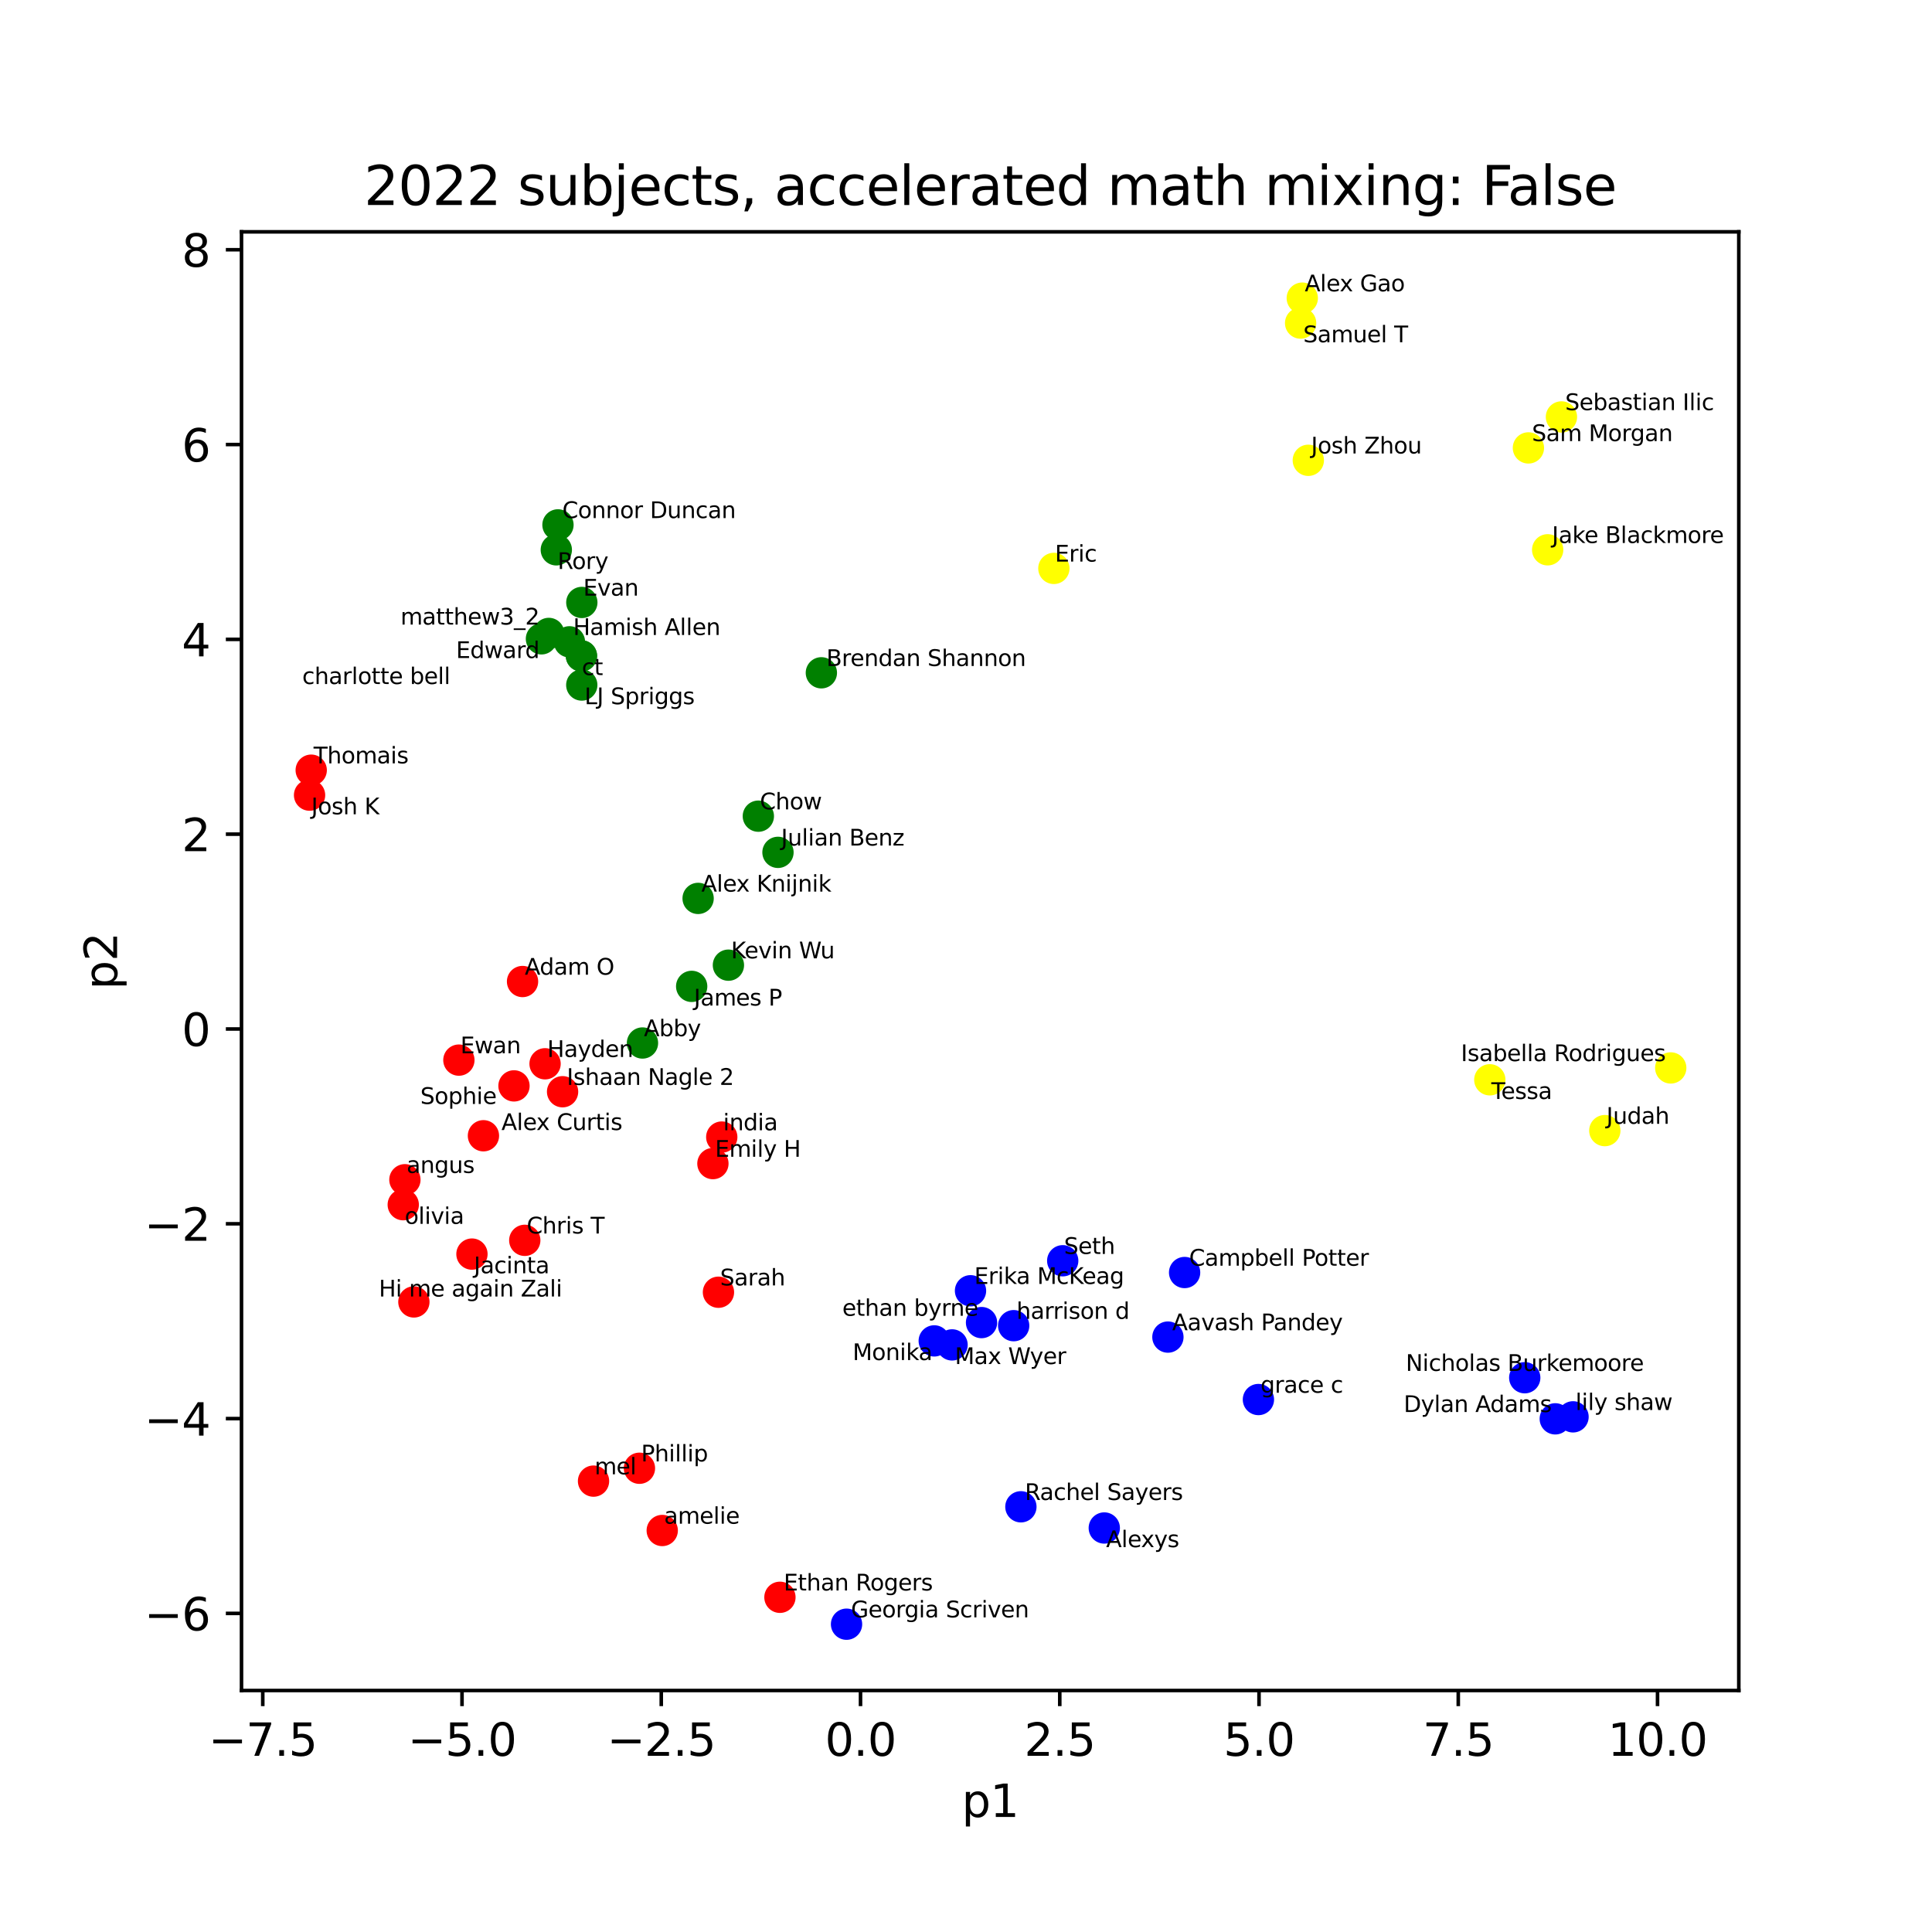 <?xml version="1.0" encoding="utf-8" standalone="no"?>
<!DOCTYPE svg PUBLIC "-//W3C//DTD SVG 1.1//EN"
  "http://www.w3.org/Graphics/SVG/1.1/DTD/svg11.dtd">
<svg height="432pt" version="1.1" viewBox="0 0 432 432" width="432pt" xmlns="http://www.w3.org/2000/svg" xmlns:xlink="http://www.w3.org/1999/xlink">
 <defs>
  <style type="text/css">*{stroke-linecap:butt;stroke-linejoin:round;}</style>
 </defs>
 <g id="figure_1">
  <g id="patch_1">
   <path d="M 0 432 
L 432 432 
L 432 0 
L 0 0 
z
" style="fill:#ffffff;"/>
  </g>
  <g id="axes_1">
   <g id="patch_2">
    <path d="M 54 378 
L 388.8 378 
L 388.8 51.84 
L 54 51.84 
z
" style="fill:#ffffff;"/>
   </g>
   <g id="PathCollection_1">
    <defs>
     <path d="M 0 3 
C 0.796 3 1.559 2.684 2.121 2.121 
C 2.684 1.559 3 0.796 3 -0 
C 3 -0.796 2.684 -1.559 2.121 -2.121 
C 1.559 -2.684 0.796 -3 0 -3 
C -0.796 -3 -1.559 -2.684 -2.121 -2.121 
C -2.684 -1.559 -3 -0.796 -3 0 
C -3 0.796 -2.684 1.559 -2.121 2.121 
C -1.559 2.684 -0.796 3 0 3 
z
" id="C0_0_7e33d5a5f0"/>
    </defs>
    <g clip-path="url(#p71e839f206)">
     <use style="fill:#008000;stroke:#008000;" x="124.393" xlink:href="#C0_0_7e33d5a5f0" y="122.945"/>
    </g>
    <g clip-path="url(#p71e839f206)">
     <use style="fill:#ffff00;stroke:#ffff00;" x="341.757" xlink:href="#C0_0_7e33d5a5f0" y="100.155"/>
    </g>
    <g clip-path="url(#p71e839f206)">
     <use style="fill:#ffff00;stroke:#ffff00;" x="349.142" xlink:href="#C0_0_7e33d5a5f0" y="93.229"/>
    </g>
    <g clip-path="url(#p71e839f206)">
     <use style="fill:#ffff00;stroke:#ffff00;" x="292.541" xlink:href="#C0_0_7e33d5a5f0" y="102.925"/>
    </g>
    <g clip-path="url(#p71e839f206)">
     <use style="fill:#ffff00;stroke:#ffff00;" x="291.191" xlink:href="#C0_0_7e33d5a5f0" y="66.665"/>
    </g>
    <g clip-path="url(#p71e839f206)">
     <use style="fill:#008000;stroke:#008000;" x="162.876" xlink:href="#C0_0_7e33d5a5f0" y="215.814"/>
    </g>
    <g clip-path="url(#p71e839f206)">
     <use style="fill:#008000;stroke:#008000;" x="121.067" xlink:href="#C0_0_7e33d5a5f0" y="142.845"/>
    </g>
    <g clip-path="url(#p71e839f206)">
     <use style="fill:#ff0000;stroke:#ff0000;" x="174.395" xlink:href="#C0_0_7e33d5a5f0" y="357.159"/>
    </g>
    <g clip-path="url(#p71e839f206)">
     <use style="fill:#0000ff;stroke:#0000ff;" x="212.885" xlink:href="#C0_0_7e33d5a5f0" y="300.723"/>
    </g>
    <g clip-path="url(#p71e839f206)">
     <use style="fill:#0000ff;stroke:#0000ff;" x="261.147" xlink:href="#C0_0_7e33d5a5f0" y="298.976"/>
    </g>
    <g clip-path="url(#p71e839f206)">
     <use style="fill:#0000ff;stroke:#0000ff;" x="226.659" xlink:href="#C0_0_7e33d5a5f0" y="296.424"/>
    </g>
    <g clip-path="url(#p71e839f206)">
     <use style="fill:#ff0000;stroke:#ff0000;" x="114.928" xlink:href="#C0_0_7e33d5a5f0" y="242.807"/>
    </g>
    <g clip-path="url(#p71e839f206)">
     <use style="fill:#ff0000;stroke:#ff0000;" x="117.34" xlink:href="#C0_0_7e33d5a5f0" y="277.341"/>
    </g>
    <g clip-path="url(#p71e839f206)">
     <use style="fill:#ff0000;stroke:#ff0000;" x="116.842" xlink:href="#C0_0_7e33d5a5f0" y="219.471"/>
    </g>
    <g clip-path="url(#p71e839f206)">
     <use style="fill:#008000;stroke:#008000;" x="124.763" xlink:href="#C0_0_7e33d5a5f0" y="117.365"/>
    </g>
    <g clip-path="url(#p71e839f206)">
     <use style="fill:#008000;stroke:#008000;" x="143.66" xlink:href="#C0_0_7e33d5a5f0" y="233.217"/>
    </g>
    <g clip-path="url(#p71e839f206)">
     <use style="fill:#ffff00;stroke:#ffff00;" x="235.647" xlink:href="#C0_0_7e33d5a5f0" y="127.096"/>
    </g>
    <g clip-path="url(#p71e839f206)">
     <use style="fill:#0000ff;stroke:#0000ff;" x="228.274" xlink:href="#C0_0_7e33d5a5f0" y="336.924"/>
    </g>
    <g clip-path="url(#p71e839f206)">
     <use style="fill:#ff0000;stroke:#ff0000;" x="148.077" xlink:href="#C0_0_7e33d5a5f0" y="342.224"/>
    </g>
    <g clip-path="url(#p71e839f206)">
     <use style="fill:#ff0000;stroke:#ff0000;" x="102.607" xlink:href="#C0_0_7e33d5a5f0" y="237.044"/>
    </g>
    <g clip-path="url(#p71e839f206)">
     <use style="fill:#008000;stroke:#008000;" x="156.101" xlink:href="#C0_0_7e33d5a5f0" y="200.886"/>
    </g>
    <g clip-path="url(#p71e839f206)">
     <use style="fill:#0000ff;stroke:#0000ff;" x="281.386" xlink:href="#C0_0_7e33d5a5f0" y="312.94"/>
    </g>
    <g clip-path="url(#p71e839f206)">
     <use style="fill:#ff0000;stroke:#ff0000;" x="161.387" xlink:href="#C0_0_7e33d5a5f0" y="254.252"/>
    </g>
    <g clip-path="url(#p71e839f206)">
     <use style="fill:#0000ff;stroke:#0000ff;" x="264.881" xlink:href="#C0_0_7e33d5a5f0" y="284.539"/>
    </g>
    <g clip-path="url(#p71e839f206)">
     <use style="fill:#0000ff;stroke:#0000ff;" x="347.762" xlink:href="#C0_0_7e33d5a5f0" y="317.257"/>
    </g>
    <g clip-path="url(#p71e839f206)">
     <use style="fill:#008000;stroke:#008000;" x="154.66" xlink:href="#C0_0_7e33d5a5f0" y="220.558"/>
    </g>
    <g clip-path="url(#p71e839f206)">
     <use style="fill:#008000;stroke:#008000;" x="127.328" xlink:href="#C0_0_7e33d5a5f0" y="143.513"/>
    </g>
    <g clip-path="url(#p71e839f206)">
     <use style="fill:#0000ff;stroke:#0000ff;" x="219.473" xlink:href="#C0_0_7e33d5a5f0" y="295.733"/>
    </g>
    <g clip-path="url(#p71e839f206)">
     <use style="fill:#0000ff;stroke:#0000ff;" x="351.735" xlink:href="#C0_0_7e33d5a5f0" y="316.81"/>
    </g>
    <g clip-path="url(#p71e839f206)">
     <use style="fill:#ffff00;stroke:#ffff00;" x="333.125" xlink:href="#C0_0_7e33d5a5f0" y="241.447"/>
    </g>
    <g clip-path="url(#p71e839f206)">
     <use style="fill:#ff0000;stroke:#ff0000;" x="90.536" xlink:href="#C0_0_7e33d5a5f0" y="263.794"/>
    </g>
    <g clip-path="url(#p71e839f206)">
     <use style="fill:#ff0000;stroke:#ff0000;" x="160.649" xlink:href="#C0_0_7e33d5a5f0" y="288.947"/>
    </g>
    <g clip-path="url(#p71e839f206)">
     <use style="fill:#ff0000;stroke:#ff0000;" x="90.166" xlink:href="#C0_0_7e33d5a5f0" y="269.374"/>
    </g>
    <g clip-path="url(#p71e839f206)">
     <use style="fill:#0000ff;stroke:#0000ff;" x="246.92" xlink:href="#C0_0_7e33d5a5f0" y="341.663"/>
    </g>
    <g clip-path="url(#p71e839f206)">
     <use style="fill:#008000;stroke:#008000;" x="173.957" xlink:href="#C0_0_7e33d5a5f0" y="190.589"/>
    </g>
    <g clip-path="url(#p71e839f206)">
     <use style="fill:#0000ff;stroke:#0000ff;" x="217.009" xlink:href="#C0_0_7e33d5a5f0" y="288.618"/>
    </g>
    <g clip-path="url(#p71e839f206)">
     <use style="fill:#008000;stroke:#008000;" x="130.098" xlink:href="#C0_0_7e33d5a5f0" y="134.711"/>
    </g>
    <g clip-path="url(#p71e839f206)">
     <use style="fill:#ff0000;stroke:#ff0000;" x="92.544" xlink:href="#C0_0_7e33d5a5f0" y="291.115"/>
    </g>
    <g clip-path="url(#p71e839f206)">
     <use style="fill:#0000ff;stroke:#0000ff;" x="208.898" xlink:href="#C0_0_7e33d5a5f0" y="299.827"/>
    </g>
    <g clip-path="url(#p71e839f206)">
     <use style="fill:#ff0000;stroke:#ff0000;" x="132.714" xlink:href="#C0_0_7e33d5a5f0" y="331.182"/>
    </g>
    <g clip-path="url(#p71e839f206)">
     <use style="fill:#0000ff;stroke:#0000ff;" x="237.627" xlink:href="#C0_0_7e33d5a5f0" y="281.909"/>
    </g>
    <g clip-path="url(#p71e839f206)">
     <use style="fill:#008000;stroke:#008000;" x="130.086" xlink:href="#C0_0_7e33d5a5f0" y="153.177"/>
    </g>
    <g clip-path="url(#p71e839f206)">
     <use style="fill:#ff0000;stroke:#ff0000;" x="159.408" xlink:href="#C0_0_7e33d5a5f0" y="260.182"/>
    </g>
    <g clip-path="url(#p71e839f206)">
     <use style="fill:#0000ff;stroke:#0000ff;" x="340.936" xlink:href="#C0_0_7e33d5a5f0" y="308.063"/>
    </g>
    <g clip-path="url(#p71e839f206)">
     <use style="fill:#ffff00;stroke:#ffff00;" x="358.84" xlink:href="#C0_0_7e33d5a5f0" y="252.808"/>
    </g>
    <g clip-path="url(#p71e839f206)">
     <use style="fill:#ff0000;stroke:#ff0000;" x="108.098" xlink:href="#C0_0_7e33d5a5f0" y="253.958"/>
    </g>
    <g clip-path="url(#p71e839f206)">
     <use style="fill:#008000;stroke:#008000;" x="183.659" xlink:href="#C0_0_7e33d5a5f0" y="150.44"/>
    </g>
    <g clip-path="url(#p71e839f206)">
     <use style="fill:#008000;stroke:#008000;" x="169.567" xlink:href="#C0_0_7e33d5a5f0" y="182.498"/>
    </g>
    <g clip-path="url(#p71e839f206)">
     <use style="fill:#ff0000;stroke:#ff0000;" x="121.878" xlink:href="#C0_0_7e33d5a5f0" y="237.864"/>
    </g>
    <g clip-path="url(#p71e839f206)">
     <use style="fill:#008000;stroke:#008000;" x="122.712" xlink:href="#C0_0_7e33d5a5f0" y="141.638"/>
    </g>
    <g clip-path="url(#p71e839f206)">
     <use style="fill:#ff0000;stroke:#ff0000;" x="125.794" xlink:href="#C0_0_7e33d5a5f0" y="244.114"/>
    </g>
    <g clip-path="url(#p71e839f206)">
     <use style="fill:#ff0000;stroke:#ff0000;" x="142.98" xlink:href="#C0_0_7e33d5a5f0" y="328.305"/>
    </g>
    <g clip-path="url(#p71e839f206)">
     <use style="fill:#008000;stroke:#008000;" x="130.013" xlink:href="#C0_0_7e33d5a5f0" y="146.659"/>
    </g>
    <g clip-path="url(#p71e839f206)">
     <use style="fill:#ff0000;stroke:#ff0000;" x="69.218" xlink:href="#C0_0_7e33d5a5f0" y="177.795"/>
    </g>
    <g clip-path="url(#p71e839f206)">
     <use style="fill:#008000;stroke:#008000;" x="130.013" xlink:href="#C0_0_7e33d5a5f0" y="146.659"/>
    </g>
    <g clip-path="url(#p71e839f206)">
     <use style="fill:#ffff00;stroke:#ffff00;" x="346.062" xlink:href="#C0_0_7e33d5a5f0" y="122.937"/>
    </g>
    <g clip-path="url(#p71e839f206)">
     <use style="fill:#0000ff;stroke:#0000ff;" x="189.288" xlink:href="#C0_0_7e33d5a5f0" y="363.175"/>
    </g>
    <g clip-path="url(#p71e839f206)">
     <use style="fill:#ff0000;stroke:#ff0000;" x="69.588" xlink:href="#C0_0_7e33d5a5f0" y="172.215"/>
    </g>
    <g clip-path="url(#p71e839f206)">
     <use style="fill:#ff0000;stroke:#ff0000;" x="105.529" xlink:href="#C0_0_7e33d5a5f0" y="280.417"/>
    </g>
    <g clip-path="url(#p71e839f206)">
     <use style="fill:#ffff00;stroke:#ffff00;" x="373.582" xlink:href="#C0_0_7e33d5a5f0" y="238.794"/>
    </g>
    <g clip-path="url(#p71e839f206)">
     <use style="fill:#ffff00;stroke:#ffff00;" x="290.821" xlink:href="#C0_0_7e33d5a5f0" y="72.246"/>
    </g>
   </g>
   <g id="matplotlib.axis_1">
    <g id="xtick_1">
     <g id="line2d_1">
      <defs>
       <path d="M 0 0 
L 0 3.5 
" id="me4f5e8b09d" style="stroke:#000000;stroke-width:0.8;"/>
      </defs>
      <g>
       <use style="stroke:#000000;stroke-width:0.8;" x="58.754" xlink:href="#me4f5e8b09d" y="378"/>
      </g>
     </g>
     <g id="text_1">
      <!-- −7.5 -->
      <g transform="translate(46.613 392.598)scale(0.1 -0.1)">
       <defs>
        <path d="M 678 2272 
L 4684 2272 
L 4684 1741 
L 678 1741 
L 678 2272 
z
" id="DejaVuSans-2212" transform="scale(0.016)"/>
        <path d="M 525 4666 
L 3525 4666 
L 3525 4397 
L 1831 0 
L 1172 0 
L 2766 4134 
L 525 4134 
L 525 4666 
z
" id="DejaVuSans-37" transform="scale(0.016)"/>
        <path d="M 684 794 
L 1344 794 
L 1344 0 
L 684 0 
L 684 794 
z
" id="DejaVuSans-2e" transform="scale(0.016)"/>
        <path d="M 691 4666 
L 3169 4666 
L 3169 4134 
L 1269 4134 
L 1269 2991 
Q 1406 3038 1543 3061 
Q 1681 3084 1819 3084 
Q 2600 3084 3056 2656 
Q 3513 2228 3513 1497 
Q 3513 744 3044 326 
Q 2575 -91 1722 -91 
Q 1428 -91 1123 -41 
Q 819 9 494 109 
L 494 744 
Q 775 591 1075 516 
Q 1375 441 1709 441 
Q 2250 441 2565 725 
Q 2881 1009 2881 1497 
Q 2881 1984 2565 2268 
Q 2250 2553 1709 2553 
Q 1456 2553 1204 2497 
Q 953 2441 691 2322 
L 691 4666 
z
" id="DejaVuSans-35" transform="scale(0.016)"/>
       </defs>
       <use xlink:href="#DejaVuSans-2212"/>
       <use x="83.789" xlink:href="#DejaVuSans-37"/>
       <use x="147.412" xlink:href="#DejaVuSans-2e"/>
       <use x="179.199" xlink:href="#DejaVuSans-35"/>
      </g>
     </g>
    </g>
    <g id="xtick_2">
     <g id="line2d_2">
      <g>
       <use style="stroke:#000000;stroke-width:0.8;" x="103.307" xlink:href="#me4f5e8b09d" y="378"/>
      </g>
     </g>
     <g id="text_2">
      <!-- −5.0 -->
      <g transform="translate(91.166 392.598)scale(0.1 -0.1)">
       <defs>
        <path d="M 2034 4250 
Q 1547 4250 1301 3770 
Q 1056 3291 1056 2328 
Q 1056 1369 1301 889 
Q 1547 409 2034 409 
Q 2525 409 2770 889 
Q 3016 1369 3016 2328 
Q 3016 3291 2770 3770 
Q 2525 4250 2034 4250 
z
M 2034 4750 
Q 2819 4750 3233 4129 
Q 3647 3509 3647 2328 
Q 3647 1150 3233 529 
Q 2819 -91 2034 -91 
Q 1250 -91 836 529 
Q 422 1150 422 2328 
Q 422 3509 836 4129 
Q 1250 4750 2034 4750 
z
" id="DejaVuSans-30" transform="scale(0.016)"/>
       </defs>
       <use xlink:href="#DejaVuSans-2212"/>
       <use x="83.789" xlink:href="#DejaVuSans-35"/>
       <use x="147.412" xlink:href="#DejaVuSans-2e"/>
       <use x="179.199" xlink:href="#DejaVuSans-30"/>
      </g>
     </g>
    </g>
    <g id="xtick_3">
     <g id="line2d_3">
      <g>
       <use style="stroke:#000000;stroke-width:0.8;" x="147.86" xlink:href="#me4f5e8b09d" y="378"/>
      </g>
     </g>
     <g id="text_3">
      <!-- −2.5 -->
      <g transform="translate(135.719 392.598)scale(0.1 -0.1)">
       <defs>
        <path d="M 1228 531 
L 3431 531 
L 3431 0 
L 469 0 
L 469 531 
Q 828 903 1448 1529 
Q 2069 2156 2228 2338 
Q 2531 2678 2651 2914 
Q 2772 3150 2772 3378 
Q 2772 3750 2511 3984 
Q 2250 4219 1831 4219 
Q 1534 4219 1204 4116 
Q 875 4013 500 3803 
L 500 4441 
Q 881 4594 1212 4672 
Q 1544 4750 1819 4750 
Q 2544 4750 2975 4387 
Q 3406 4025 3406 3419 
Q 3406 3131 3298 2873 
Q 3191 2616 2906 2266 
Q 2828 2175 2409 1742 
Q 1991 1309 1228 531 
z
" id="DejaVuSans-32" transform="scale(0.016)"/>
       </defs>
       <use xlink:href="#DejaVuSans-2212"/>
       <use x="83.789" xlink:href="#DejaVuSans-32"/>
       <use x="147.412" xlink:href="#DejaVuSans-2e"/>
       <use x="179.199" xlink:href="#DejaVuSans-35"/>
      </g>
     </g>
    </g>
    <g id="xtick_4">
     <g id="line2d_4">
      <g>
       <use style="stroke:#000000;stroke-width:0.8;" x="192.413" xlink:href="#me4f5e8b09d" y="378"/>
      </g>
     </g>
     <g id="text_4">
      <!-- 0.0 -->
      <g transform="translate(184.462 392.598)scale(0.1 -0.1)">
       <use xlink:href="#DejaVuSans-30"/>
       <use x="63.623" xlink:href="#DejaVuSans-2e"/>
       <use x="95.41" xlink:href="#DejaVuSans-30"/>
      </g>
     </g>
    </g>
    <g id="xtick_5">
     <g id="line2d_5">
      <g>
       <use style="stroke:#000000;stroke-width:0.8;" x="236.966" xlink:href="#me4f5e8b09d" y="378"/>
      </g>
     </g>
     <g id="text_5">
      <!-- 2.5 -->
      <g transform="translate(229.015 392.598)scale(0.1 -0.1)">
       <use xlink:href="#DejaVuSans-32"/>
       <use x="63.623" xlink:href="#DejaVuSans-2e"/>
       <use x="95.41" xlink:href="#DejaVuSans-35"/>
      </g>
     </g>
    </g>
    <g id="xtick_6">
     <g id="line2d_6">
      <g>
       <use style="stroke:#000000;stroke-width:0.8;" x="281.519" xlink:href="#me4f5e8b09d" y="378"/>
      </g>
     </g>
     <g id="text_6">
      <!-- 5.0 -->
      <g transform="translate(273.568 392.598)scale(0.1 -0.1)">
       <use xlink:href="#DejaVuSans-35"/>
       <use x="63.623" xlink:href="#DejaVuSans-2e"/>
       <use x="95.41" xlink:href="#DejaVuSans-30"/>
      </g>
     </g>
    </g>
    <g id="xtick_7">
     <g id="line2d_7">
      <g>
       <use style="stroke:#000000;stroke-width:0.8;" x="326.073" xlink:href="#me4f5e8b09d" y="378"/>
      </g>
     </g>
     <g id="text_7">
      <!-- 7.5 -->
      <g transform="translate(318.121 392.598)scale(0.1 -0.1)">
       <use xlink:href="#DejaVuSans-37"/>
       <use x="63.623" xlink:href="#DejaVuSans-2e"/>
       <use x="95.41" xlink:href="#DejaVuSans-35"/>
      </g>
     </g>
    </g>
    <g id="xtick_8">
     <g id="line2d_8">
      <g>
       <use style="stroke:#000000;stroke-width:0.8;" x="370.626" xlink:href="#me4f5e8b09d" y="378"/>
      </g>
     </g>
     <g id="text_8">
      <!-- 10.0 -->
      <g transform="translate(359.493 392.598)scale(0.1 -0.1)">
       <defs>
        <path d="M 794 531 
L 1825 531 
L 1825 4091 
L 703 3866 
L 703 4441 
L 1819 4666 
L 2450 4666 
L 2450 531 
L 3481 531 
L 3481 0 
L 794 0 
L 794 531 
z
" id="DejaVuSans-31" transform="scale(0.016)"/>
       </defs>
       <use xlink:href="#DejaVuSans-31"/>
       <use x="63.623" xlink:href="#DejaVuSans-30"/>
       <use x="127.246" xlink:href="#DejaVuSans-2e"/>
       <use x="159.033" xlink:href="#DejaVuSans-30"/>
      </g>
     </g>
    </g>
    <g id="text_9">
     <!-- p1 -->
     <g transform="translate(215.045 406.277)scale(0.1 -0.1)">
      <defs>
       <path d="M 1159 525 
L 1159 -1331 
L 581 -1331 
L 581 3500 
L 1159 3500 
L 1159 2969 
Q 1341 3281 1617 3432 
Q 1894 3584 2278 3584 
Q 2916 3584 3314 3078 
Q 3713 2572 3713 1747 
Q 3713 922 3314 415 
Q 2916 -91 2278 -91 
Q 1894 -91 1617 61 
Q 1341 213 1159 525 
z
M 3116 1747 
Q 3116 2381 2855 2742 
Q 2594 3103 2138 3103 
Q 1681 3103 1420 2742 
Q 1159 2381 1159 1747 
Q 1159 1113 1420 752 
Q 1681 391 2138 391 
Q 2594 391 2855 752 
Q 3116 1113 3116 1747 
z
" id="DejaVuSans-70" transform="scale(0.016)"/>
      </defs>
      <use xlink:href="#DejaVuSans-70"/>
      <use x="63.477" xlink:href="#DejaVuSans-31"/>
     </g>
    </g>
   </g>
   <g id="matplotlib.axis_2">
    <g id="ytick_1">
     <g id="line2d_9">
      <defs>
       <path d="M 0 0 
L -3.5 0 
" id="m2cb55d113e" style="stroke:#000000;stroke-width:0.8;"/>
      </defs>
      <g>
       <use style="stroke:#000000;stroke-width:0.8;" x="54" xlink:href="#m2cb55d113e" y="360.76"/>
      </g>
     </g>
     <g id="text_10">
      <!-- −6 -->
      <g transform="translate(32.258 364.56)scale(0.1 -0.1)">
       <defs>
        <path d="M 2113 2584 
Q 1688 2584 1439 2293 
Q 1191 2003 1191 1497 
Q 1191 994 1439 701 
Q 1688 409 2113 409 
Q 2538 409 2786 701 
Q 3034 994 3034 1497 
Q 3034 2003 2786 2293 
Q 2538 2584 2113 2584 
z
M 3366 4563 
L 3366 3988 
Q 3128 4100 2886 4159 
Q 2644 4219 2406 4219 
Q 1781 4219 1451 3797 
Q 1122 3375 1075 2522 
Q 1259 2794 1537 2939 
Q 1816 3084 2150 3084 
Q 2853 3084 3261 2657 
Q 3669 2231 3669 1497 
Q 3669 778 3244 343 
Q 2819 -91 2113 -91 
Q 1303 -91 875 529 
Q 447 1150 447 2328 
Q 447 3434 972 4092 
Q 1497 4750 2381 4750 
Q 2619 4750 2861 4703 
Q 3103 4656 3366 4563 
z
" id="DejaVuSans-36" transform="scale(0.016)"/>
       </defs>
       <use xlink:href="#DejaVuSans-2212"/>
       <use x="83.789" xlink:href="#DejaVuSans-36"/>
      </g>
     </g>
    </g>
    <g id="ytick_2">
     <g id="line2d_10">
      <g>
       <use style="stroke:#000000;stroke-width:0.8;" x="54" xlink:href="#m2cb55d113e" y="317.201"/>
      </g>
     </g>
     <g id="text_11">
      <!-- −4 -->
      <g transform="translate(32.258 321)scale(0.1 -0.1)">
       <defs>
        <path d="M 2419 4116 
L 825 1625 
L 2419 1625 
L 2419 4116 
z
M 2253 4666 
L 3047 4666 
L 3047 1625 
L 3713 1625 
L 3713 1100 
L 3047 1100 
L 3047 0 
L 2419 0 
L 2419 1100 
L 313 1100 
L 313 1709 
L 2253 4666 
z
" id="DejaVuSans-34" transform="scale(0.016)"/>
       </defs>
       <use xlink:href="#DejaVuSans-2212"/>
       <use x="83.789" xlink:href="#DejaVuSans-34"/>
      </g>
     </g>
    </g>
    <g id="ytick_3">
     <g id="line2d_11">
      <g>
       <use style="stroke:#000000;stroke-width:0.8;" x="54" xlink:href="#m2cb55d113e" y="273.641"/>
      </g>
     </g>
     <g id="text_12">
      <!-- −2 -->
      <g transform="translate(32.258 277.44)scale(0.1 -0.1)">
       <use xlink:href="#DejaVuSans-2212"/>
       <use x="83.789" xlink:href="#DejaVuSans-32"/>
      </g>
     </g>
    </g>
    <g id="ytick_4">
     <g id="line2d_12">
      <g>
       <use style="stroke:#000000;stroke-width:0.8;" x="54" xlink:href="#m2cb55d113e" y="230.081"/>
      </g>
     </g>
     <g id="text_13">
      <!-- 0 -->
      <g transform="translate(40.638 233.88)scale(0.1 -0.1)">
       <use xlink:href="#DejaVuSans-30"/>
      </g>
     </g>
    </g>
    <g id="ytick_5">
     <g id="line2d_13">
      <g>
       <use style="stroke:#000000;stroke-width:0.8;" x="54" xlink:href="#m2cb55d113e" y="186.522"/>
      </g>
     </g>
     <g id="text_14">
      <!-- 2 -->
      <g transform="translate(40.638 190.321)scale(0.1 -0.1)">
       <use xlink:href="#DejaVuSans-32"/>
      </g>
     </g>
    </g>
    <g id="ytick_6">
     <g id="line2d_14">
      <g>
       <use style="stroke:#000000;stroke-width:0.8;" x="54" xlink:href="#m2cb55d113e" y="142.962"/>
      </g>
     </g>
     <g id="text_15">
      <!-- 4 -->
      <g transform="translate(40.638 146.761)scale(0.1 -0.1)">
       <use xlink:href="#DejaVuSans-34"/>
      </g>
     </g>
    </g>
    <g id="ytick_7">
     <g id="line2d_15">
      <g>
       <use style="stroke:#000000;stroke-width:0.8;" x="54" xlink:href="#m2cb55d113e" y="99.402"/>
      </g>
     </g>
     <g id="text_16">
      <!-- 6 -->
      <g transform="translate(40.638 103.201)scale(0.1 -0.1)">
       <use xlink:href="#DejaVuSans-36"/>
      </g>
     </g>
    </g>
    <g id="ytick_8">
     <g id="line2d_16">
      <g>
       <use style="stroke:#000000;stroke-width:0.8;" x="54" xlink:href="#m2cb55d113e" y="55.842"/>
      </g>
     </g>
     <g id="text_17">
      <!-- 8 -->
      <g transform="translate(40.638 59.642)scale(0.1 -0.1)">
       <defs>
        <path d="M 2034 2216 
Q 1584 2216 1326 1975 
Q 1069 1734 1069 1313 
Q 1069 891 1326 650 
Q 1584 409 2034 409 
Q 2484 409 2743 651 
Q 3003 894 3003 1313 
Q 3003 1734 2745 1975 
Q 2488 2216 2034 2216 
z
M 1403 2484 
Q 997 2584 770 2862 
Q 544 3141 544 3541 
Q 544 4100 942 4425 
Q 1341 4750 2034 4750 
Q 2731 4750 3128 4425 
Q 3525 4100 3525 3541 
Q 3525 3141 3298 2862 
Q 3072 2584 2669 2484 
Q 3125 2378 3379 2068 
Q 3634 1759 3634 1313 
Q 3634 634 3220 271 
Q 2806 -91 2034 -91 
Q 1263 -91 848 271 
Q 434 634 434 1313 
Q 434 1759 690 2068 
Q 947 2378 1403 2484 
z
M 1172 3481 
Q 1172 3119 1398 2916 
Q 1625 2713 2034 2713 
Q 2441 2713 2670 2916 
Q 2900 3119 2900 3481 
Q 2900 3844 2670 4047 
Q 2441 4250 2034 4250 
Q 1625 4250 1398 4047 
Q 1172 3844 1172 3481 
z
" id="DejaVuSans-38" transform="scale(0.016)"/>
       </defs>
       <use xlink:href="#DejaVuSans-38"/>
      </g>
     </g>
    </g>
    <g id="text_18">
     <!-- p2 -->
     <g transform="translate(26.178 221.275)rotate(-90)scale(0.1 -0.1)">
      <use xlink:href="#DejaVuSans-70"/>
      <use x="63.477" xlink:href="#DejaVuSans-32"/>
     </g>
    </g>
   </g>
   <g id="patch_3">
    <path d="M 54 378 
L 54 51.84 
" style="fill:none;stroke:#000000;stroke-linecap:square;stroke-linejoin:miter;stroke-width:0.8;"/>
   </g>
   <g id="patch_4">
    <path d="M 388.8 378 
L 388.8 51.84 
" style="fill:none;stroke:#000000;stroke-linecap:square;stroke-linejoin:miter;stroke-width:0.8;"/>
   </g>
   <g id="patch_5">
    <path d="M 54 378 
L 388.8 378 
" style="fill:none;stroke:#000000;stroke-linecap:square;stroke-linejoin:miter;stroke-width:0.8;"/>
   </g>
   <g id="patch_6">
    <path d="M 54 51.84 
L 388.8 51.84 
" style="fill:none;stroke:#000000;stroke-linecap:square;stroke-linejoin:miter;stroke-width:0.8;"/>
   </g>
   <g id="text_19">
    <!-- Rory -->
    <g transform="translate(124.676 127.229)scale(0.05 -0.05)">
     <defs>
      <path d="M 2841 2188 
Q 3044 2119 3236 1894 
Q 3428 1669 3622 1275 
L 4263 0 
L 3584 0 
L 2988 1197 
Q 2756 1666 2539 1819 
Q 2322 1972 1947 1972 
L 1259 1972 
L 1259 0 
L 628 0 
L 628 4666 
L 2053 4666 
Q 2853 4666 3247 4331 
Q 3641 3997 3641 3322 
Q 3641 2881 3436 2590 
Q 3231 2300 2841 2188 
z
M 1259 4147 
L 1259 2491 
L 2053 2491 
Q 2509 2491 2742 2702 
Q 2975 2913 2975 3322 
Q 2975 3731 2742 3939 
Q 2509 4147 2053 4147 
L 1259 4147 
z
" id="DejaVuSans-52" transform="scale(0.016)"/>
      <path d="M 1959 3097 
Q 1497 3097 1228 2736 
Q 959 2375 959 1747 
Q 959 1119 1226 758 
Q 1494 397 1959 397 
Q 2419 397 2687 759 
Q 2956 1122 2956 1747 
Q 2956 2369 2687 2733 
Q 2419 3097 1959 3097 
z
M 1959 3584 
Q 2709 3584 3137 3096 
Q 3566 2609 3566 1747 
Q 3566 888 3137 398 
Q 2709 -91 1959 -91 
Q 1206 -91 779 398 
Q 353 888 353 1747 
Q 353 2609 779 3096 
Q 1206 3584 1959 3584 
z
" id="DejaVuSans-6f" transform="scale(0.016)"/>
      <path d="M 2631 2963 
Q 2534 3019 2420 3045 
Q 2306 3072 2169 3072 
Q 1681 3072 1420 2755 
Q 1159 2438 1159 1844 
L 1159 0 
L 581 0 
L 581 3500 
L 1159 3500 
L 1159 2956 
Q 1341 3275 1631 3429 
Q 1922 3584 2338 3584 
Q 2397 3584 2469 3576 
Q 2541 3569 2628 3553 
L 2631 2963 
z
" id="DejaVuSans-72" transform="scale(0.016)"/>
      <path d="M 2059 -325 
Q 1816 -950 1584 -1140 
Q 1353 -1331 966 -1331 
L 506 -1331 
L 506 -850 
L 844 -850 
Q 1081 -850 1212 -737 
Q 1344 -625 1503 -206 
L 1606 56 
L 191 3500 
L 800 3500 
L 1894 763 
L 2988 3500 
L 3597 3500 
L 2059 -325 
z
" id="DejaVuSans-79" transform="scale(0.016)"/>
     </defs>
     <use xlink:href="#DejaVuSans-52"/>
     <use x="64.982" xlink:href="#DejaVuSans-6f"/>
     <use x="126.164" xlink:href="#DejaVuSans-72"/>
     <use x="167.277" xlink:href="#DejaVuSans-79"/>
    </g>
   </g>
   <g id="text_20">
    <!-- Sam Morgan -->
    <g transform="translate(342.543 98.631)scale(0.05 -0.05)">
     <defs>
      <path d="M 3425 4513 
L 3425 3897 
Q 3066 4069 2747 4153 
Q 2428 4238 2131 4238 
Q 1616 4238 1336 4038 
Q 1056 3838 1056 3469 
Q 1056 3159 1242 3001 
Q 1428 2844 1947 2747 
L 2328 2669 
Q 3034 2534 3370 2195 
Q 3706 1856 3706 1288 
Q 3706 609 3251 259 
Q 2797 -91 1919 -91 
Q 1588 -91 1214 -16 
Q 841 59 441 206 
L 441 856 
Q 825 641 1194 531 
Q 1563 422 1919 422 
Q 2459 422 2753 634 
Q 3047 847 3047 1241 
Q 3047 1584 2836 1778 
Q 2625 1972 2144 2069 
L 1759 2144 
Q 1053 2284 737 2584 
Q 422 2884 422 3419 
Q 422 4038 858 4394 
Q 1294 4750 2059 4750 
Q 2388 4750 2728 4690 
Q 3069 4631 3425 4513 
z
" id="DejaVuSans-53" transform="scale(0.016)"/>
      <path d="M 2194 1759 
Q 1497 1759 1228 1600 
Q 959 1441 959 1056 
Q 959 750 1161 570 
Q 1363 391 1709 391 
Q 2188 391 2477 730 
Q 2766 1069 2766 1631 
L 2766 1759 
L 2194 1759 
z
M 3341 1997 
L 3341 0 
L 2766 0 
L 2766 531 
Q 2569 213 2275 61 
Q 1981 -91 1556 -91 
Q 1019 -91 701 211 
Q 384 513 384 1019 
Q 384 1609 779 1909 
Q 1175 2209 1959 2209 
L 2766 2209 
L 2766 2266 
Q 2766 2663 2505 2880 
Q 2244 3097 1772 3097 
Q 1472 3097 1187 3025 
Q 903 2953 641 2809 
L 641 3341 
Q 956 3463 1253 3523 
Q 1550 3584 1831 3584 
Q 2591 3584 2966 3190 
Q 3341 2797 3341 1997 
z
" id="DejaVuSans-61" transform="scale(0.016)"/>
      <path d="M 3328 2828 
Q 3544 3216 3844 3400 
Q 4144 3584 4550 3584 
Q 5097 3584 5394 3201 
Q 5691 2819 5691 2113 
L 5691 0 
L 5113 0 
L 5113 2094 
Q 5113 2597 4934 2840 
Q 4756 3084 4391 3084 
Q 3944 3084 3684 2787 
Q 3425 2491 3425 1978 
L 3425 0 
L 2847 0 
L 2847 2094 
Q 2847 2600 2669 2842 
Q 2491 3084 2119 3084 
Q 1678 3084 1418 2786 
Q 1159 2488 1159 1978 
L 1159 0 
L 581 0 
L 581 3500 
L 1159 3500 
L 1159 2956 
Q 1356 3278 1631 3431 
Q 1906 3584 2284 3584 
Q 2666 3584 2933 3390 
Q 3200 3197 3328 2828 
z
" id="DejaVuSans-6d" transform="scale(0.016)"/>
      <path id="DejaVuSans-20" transform="scale(0.016)"/>
      <path d="M 628 4666 
L 1569 4666 
L 2759 1491 
L 3956 4666 
L 4897 4666 
L 4897 0 
L 4281 0 
L 4281 4097 
L 3078 897 
L 2444 897 
L 1241 4097 
L 1241 0 
L 628 0 
L 628 4666 
z
" id="DejaVuSans-4d" transform="scale(0.016)"/>
      <path d="M 2906 1791 
Q 2906 2416 2648 2759 
Q 2391 3103 1925 3103 
Q 1463 3103 1205 2759 
Q 947 2416 947 1791 
Q 947 1169 1205 825 
Q 1463 481 1925 481 
Q 2391 481 2648 825 
Q 2906 1169 2906 1791 
z
M 3481 434 
Q 3481 -459 3084 -895 
Q 2688 -1331 1869 -1331 
Q 1566 -1331 1297 -1286 
Q 1028 -1241 775 -1147 
L 775 -588 
Q 1028 -725 1275 -790 
Q 1522 -856 1778 -856 
Q 2344 -856 2625 -561 
Q 2906 -266 2906 331 
L 2906 616 
Q 2728 306 2450 153 
Q 2172 0 1784 0 
Q 1141 0 747 490 
Q 353 981 353 1791 
Q 353 2603 747 3093 
Q 1141 3584 1784 3584 
Q 2172 3584 2450 3431 
Q 2728 3278 2906 2969 
L 2906 3500 
L 3481 3500 
L 3481 434 
z
" id="DejaVuSans-67" transform="scale(0.016)"/>
      <path d="M 3513 2113 
L 3513 0 
L 2938 0 
L 2938 2094 
Q 2938 2591 2744 2837 
Q 2550 3084 2163 3084 
Q 1697 3084 1428 2787 
Q 1159 2491 1159 1978 
L 1159 0 
L 581 0 
L 581 3500 
L 1159 3500 
L 1159 2956 
Q 1366 3272 1645 3428 
Q 1925 3584 2291 3584 
Q 2894 3584 3203 3211 
Q 3513 2838 3513 2113 
z
" id="DejaVuSans-6e" transform="scale(0.016)"/>
     </defs>
     <use xlink:href="#DejaVuSans-53"/>
     <use x="63.477" xlink:href="#DejaVuSans-61"/>
     <use x="124.756" xlink:href="#DejaVuSans-6d"/>
     <use x="222.168" xlink:href="#DejaVuSans-20"/>
     <use x="253.955" xlink:href="#DejaVuSans-4d"/>
     <use x="340.234" xlink:href="#DejaVuSans-6f"/>
     <use x="401.416" xlink:href="#DejaVuSans-72"/>
     <use x="440.779" xlink:href="#DejaVuSans-67"/>
     <use x="504.256" xlink:href="#DejaVuSans-61"/>
     <use x="565.535" xlink:href="#DejaVuSans-6e"/>
    </g>
   </g>
   <g id="text_21">
    <!-- Sebastian Ilic -->
    <g transform="translate(349.974 91.704)scale(0.05 -0.05)">
     <defs>
      <path d="M 3597 1894 
L 3597 1613 
L 953 1613 
Q 991 1019 1311 708 
Q 1631 397 2203 397 
Q 2534 397 2845 478 
Q 3156 559 3463 722 
L 3463 178 
Q 3153 47 2828 -22 
Q 2503 -91 2169 -91 
Q 1331 -91 842 396 
Q 353 884 353 1716 
Q 353 2575 817 3079 
Q 1281 3584 2069 3584 
Q 2775 3584 3186 3129 
Q 3597 2675 3597 1894 
z
M 3022 2063 
Q 3016 2534 2758 2815 
Q 2500 3097 2075 3097 
Q 1594 3097 1305 2825 
Q 1016 2553 972 2059 
L 3022 2063 
z
" id="DejaVuSans-65" transform="scale(0.016)"/>
      <path d="M 3116 1747 
Q 3116 2381 2855 2742 
Q 2594 3103 2138 3103 
Q 1681 3103 1420 2742 
Q 1159 2381 1159 1747 
Q 1159 1113 1420 752 
Q 1681 391 2138 391 
Q 2594 391 2855 752 
Q 3116 1113 3116 1747 
z
M 1159 2969 
Q 1341 3281 1617 3432 
Q 1894 3584 2278 3584 
Q 2916 3584 3314 3078 
Q 3713 2572 3713 1747 
Q 3713 922 3314 415 
Q 2916 -91 2278 -91 
Q 1894 -91 1617 61 
Q 1341 213 1159 525 
L 1159 0 
L 581 0 
L 581 4863 
L 1159 4863 
L 1159 2969 
z
" id="DejaVuSans-62" transform="scale(0.016)"/>
      <path d="M 2834 3397 
L 2834 2853 
Q 2591 2978 2328 3040 
Q 2066 3103 1784 3103 
Q 1356 3103 1142 2972 
Q 928 2841 928 2578 
Q 928 2378 1081 2264 
Q 1234 2150 1697 2047 
L 1894 2003 
Q 2506 1872 2764 1633 
Q 3022 1394 3022 966 
Q 3022 478 2636 193 
Q 2250 -91 1575 -91 
Q 1294 -91 989 -36 
Q 684 19 347 128 
L 347 722 
Q 666 556 975 473 
Q 1284 391 1588 391 
Q 1994 391 2212 530 
Q 2431 669 2431 922 
Q 2431 1156 2273 1281 
Q 2116 1406 1581 1522 
L 1381 1569 
Q 847 1681 609 1914 
Q 372 2147 372 2553 
Q 372 3047 722 3315 
Q 1072 3584 1716 3584 
Q 2034 3584 2315 3537 
Q 2597 3491 2834 3397 
z
" id="DejaVuSans-73" transform="scale(0.016)"/>
      <path d="M 1172 4494 
L 1172 3500 
L 2356 3500 
L 2356 3053 
L 1172 3053 
L 1172 1153 
Q 1172 725 1289 603 
Q 1406 481 1766 481 
L 2356 481 
L 2356 0 
L 1766 0 
Q 1100 0 847 248 
Q 594 497 594 1153 
L 594 3053 
L 172 3053 
L 172 3500 
L 594 3500 
L 594 4494 
L 1172 4494 
z
" id="DejaVuSans-74" transform="scale(0.016)"/>
      <path d="M 603 3500 
L 1178 3500 
L 1178 0 
L 603 0 
L 603 3500 
z
M 603 4863 
L 1178 4863 
L 1178 4134 
L 603 4134 
L 603 4863 
z
" id="DejaVuSans-69" transform="scale(0.016)"/>
      <path d="M 628 4666 
L 1259 4666 
L 1259 0 
L 628 0 
L 628 4666 
z
" id="DejaVuSans-49" transform="scale(0.016)"/>
      <path d="M 603 4863 
L 1178 4863 
L 1178 0 
L 603 0 
L 603 4863 
z
" id="DejaVuSans-6c" transform="scale(0.016)"/>
      <path d="M 3122 3366 
L 3122 2828 
Q 2878 2963 2633 3030 
Q 2388 3097 2138 3097 
Q 1578 3097 1268 2742 
Q 959 2388 959 1747 
Q 959 1106 1268 751 
Q 1578 397 2138 397 
Q 2388 397 2633 464 
Q 2878 531 3122 666 
L 3122 134 
Q 2881 22 2623 -34 
Q 2366 -91 2075 -91 
Q 1284 -91 818 406 
Q 353 903 353 1747 
Q 353 2603 823 3093 
Q 1294 3584 2113 3584 
Q 2378 3584 2631 3529 
Q 2884 3475 3122 3366 
z
" id="DejaVuSans-63" transform="scale(0.016)"/>
     </defs>
     <use xlink:href="#DejaVuSans-53"/>
     <use x="63.477" xlink:href="#DejaVuSans-65"/>
     <use x="125" xlink:href="#DejaVuSans-62"/>
     <use x="188.477" xlink:href="#DejaVuSans-61"/>
     <use x="249.756" xlink:href="#DejaVuSans-73"/>
     <use x="301.855" xlink:href="#DejaVuSans-74"/>
     <use x="341.064" xlink:href="#DejaVuSans-69"/>
     <use x="368.848" xlink:href="#DejaVuSans-61"/>
     <use x="430.127" xlink:href="#DejaVuSans-6e"/>
     <use x="493.506" xlink:href="#DejaVuSans-20"/>
     <use x="525.293" xlink:href="#DejaVuSans-49"/>
     <use x="554.785" xlink:href="#DejaVuSans-6c"/>
     <use x="582.568" xlink:href="#DejaVuSans-69"/>
     <use x="610.352" xlink:href="#DejaVuSans-63"/>
    </g>
   </g>
   <g id="text_22">
    <!-- Josh Zhou -->
    <g transform="translate(293.159 101.4)scale(0.05 -0.05)">
     <defs>
      <path d="M 628 4666 
L 1259 4666 
L 1259 325 
Q 1259 -519 939 -900 
Q 619 -1281 -91 -1281 
L -331 -1281 
L -331 -750 
L -134 -750 
Q 284 -750 456 -515 
Q 628 -281 628 325 
L 628 4666 
z
" id="DejaVuSans-4a" transform="scale(0.016)"/>
      <path d="M 3513 2113 
L 3513 0 
L 2938 0 
L 2938 2094 
Q 2938 2591 2744 2837 
Q 2550 3084 2163 3084 
Q 1697 3084 1428 2787 
Q 1159 2491 1159 1978 
L 1159 0 
L 581 0 
L 581 4863 
L 1159 4863 
L 1159 2956 
Q 1366 3272 1645 3428 
Q 1925 3584 2291 3584 
Q 2894 3584 3203 3211 
Q 3513 2838 3513 2113 
z
" id="DejaVuSans-68" transform="scale(0.016)"/>
      <path d="M 359 4666 
L 4025 4666 
L 4025 4184 
L 1075 531 
L 4097 531 
L 4097 0 
L 288 0 
L 288 481 
L 3238 4134 
L 359 4134 
L 359 4666 
z
" id="DejaVuSans-5a" transform="scale(0.016)"/>
      <path d="M 544 1381 
L 544 3500 
L 1119 3500 
L 1119 1403 
Q 1119 906 1312 657 
Q 1506 409 1894 409 
Q 2359 409 2629 706 
Q 2900 1003 2900 1516 
L 2900 3500 
L 3475 3500 
L 3475 0 
L 2900 0 
L 2900 538 
Q 2691 219 2414 64 
Q 2138 -91 1772 -91 
Q 1169 -91 856 284 
Q 544 659 544 1381 
z
M 1991 3584 
L 1991 3584 
z
" id="DejaVuSans-75" transform="scale(0.016)"/>
     </defs>
     <use xlink:href="#DejaVuSans-4a"/>
     <use x="29.492" xlink:href="#DejaVuSans-6f"/>
     <use x="90.674" xlink:href="#DejaVuSans-73"/>
     <use x="142.773" xlink:href="#DejaVuSans-68"/>
     <use x="206.152" xlink:href="#DejaVuSans-20"/>
     <use x="237.939" xlink:href="#DejaVuSans-5a"/>
     <use x="306.445" xlink:href="#DejaVuSans-68"/>
     <use x="369.824" xlink:href="#DejaVuSans-6f"/>
     <use x="431.006" xlink:href="#DejaVuSans-75"/>
    </g>
   </g>
   <g id="text_23">
    <!-- Alex Gao -->
    <g transform="translate(291.75 65.141)scale(0.05 -0.05)">
     <defs>
      <path d="M 2188 4044 
L 1331 1722 
L 3047 1722 
L 2188 4044 
z
M 1831 4666 
L 2547 4666 
L 4325 0 
L 3669 0 
L 3244 1197 
L 1141 1197 
L 716 0 
L 50 0 
L 1831 4666 
z
" id="DejaVuSans-41" transform="scale(0.016)"/>
      <path d="M 3513 3500 
L 2247 1797 
L 3578 0 
L 2900 0 
L 1881 1375 
L 863 0 
L 184 0 
L 1544 1831 
L 300 3500 
L 978 3500 
L 1906 2253 
L 2834 3500 
L 3513 3500 
z
" id="DejaVuSans-78" transform="scale(0.016)"/>
      <path d="M 3809 666 
L 3809 1919 
L 2778 1919 
L 2778 2438 
L 4434 2438 
L 4434 434 
Q 4069 175 3628 42 
Q 3188 -91 2688 -91 
Q 1594 -91 976 548 
Q 359 1188 359 2328 
Q 359 3472 976 4111 
Q 1594 4750 2688 4750 
Q 3144 4750 3555 4637 
Q 3966 4525 4313 4306 
L 4313 3634 
Q 3963 3931 3569 4081 
Q 3175 4231 2741 4231 
Q 1884 4231 1454 3753 
Q 1025 3275 1025 2328 
Q 1025 1384 1454 906 
Q 1884 428 2741 428 
Q 3075 428 3337 486 
Q 3600 544 3809 666 
z
" id="DejaVuSans-47" transform="scale(0.016)"/>
     </defs>
     <use xlink:href="#DejaVuSans-41"/>
     <use x="68.408" xlink:href="#DejaVuSans-6c"/>
     <use x="96.191" xlink:href="#DejaVuSans-65"/>
     <use x="155.965" xlink:href="#DejaVuSans-78"/>
     <use x="215.145" xlink:href="#DejaVuSans-20"/>
     <use x="246.932" xlink:href="#DejaVuSans-47"/>
     <use x="324.422" xlink:href="#DejaVuSans-61"/>
     <use x="385.701" xlink:href="#DejaVuSans-6f"/>
    </g>
   </g>
   <g id="text_24">
    <!-- Kevin Wu -->
    <g transform="translate(163.455 214.289)scale(0.05 -0.05)">
     <defs>
      <path d="M 628 4666 
L 1259 4666 
L 1259 2694 
L 3353 4666 
L 4166 4666 
L 1850 2491 
L 4331 0 
L 3500 0 
L 1259 2247 
L 1259 0 
L 628 0 
L 628 4666 
z
" id="DejaVuSans-4b" transform="scale(0.016)"/>
      <path d="M 191 3500 
L 800 3500 
L 1894 563 
L 2988 3500 
L 3597 3500 
L 2284 0 
L 1503 0 
L 191 3500 
z
" id="DejaVuSans-76" transform="scale(0.016)"/>
      <path d="M 213 4666 
L 850 4666 
L 1831 722 
L 2809 4666 
L 3519 4666 
L 4500 722 
L 5478 4666 
L 6119 4666 
L 4947 0 
L 4153 0 
L 3169 4050 
L 2175 0 
L 1381 0 
L 213 4666 
z
" id="DejaVuSans-57" transform="scale(0.016)"/>
     </defs>
     <use xlink:href="#DejaVuSans-4b"/>
     <use x="60.576" xlink:href="#DejaVuSans-65"/>
     <use x="122.1" xlink:href="#DejaVuSans-76"/>
     <use x="181.279" xlink:href="#DejaVuSans-69"/>
     <use x="209.062" xlink:href="#DejaVuSans-6e"/>
     <use x="272.441" xlink:href="#DejaVuSans-20"/>
     <use x="304.229" xlink:href="#DejaVuSans-57"/>
     <use x="399.48" xlink:href="#DejaVuSans-75"/>
    </g>
   </g>
   <g id="text_25">
    <!-- Edward -->
    <g transform="translate(101.973 147.134)scale(0.05 -0.05)">
     <defs>
      <path d="M 628 4666 
L 3578 4666 
L 3578 4134 
L 1259 4134 
L 1259 2753 
L 3481 2753 
L 3481 2222 
L 1259 2222 
L 1259 531 
L 3634 531 
L 3634 0 
L 628 0 
L 628 4666 
z
" id="DejaVuSans-45" transform="scale(0.016)"/>
      <path d="M 2906 2969 
L 2906 4863 
L 3481 4863 
L 3481 0 
L 2906 0 
L 2906 525 
Q 2725 213 2448 61 
Q 2172 -91 1784 -91 
Q 1150 -91 751 415 
Q 353 922 353 1747 
Q 353 2572 751 3078 
Q 1150 3584 1784 3584 
Q 2172 3584 2448 3432 
Q 2725 3281 2906 2969 
z
M 947 1747 
Q 947 1113 1208 752 
Q 1469 391 1925 391 
Q 2381 391 2643 752 
Q 2906 1113 2906 1747 
Q 2906 2381 2643 2742 
Q 2381 3103 1925 3103 
Q 1469 3103 1208 2742 
Q 947 2381 947 1747 
z
" id="DejaVuSans-64" transform="scale(0.016)"/>
      <path d="M 269 3500 
L 844 3500 
L 1563 769 
L 2278 3500 
L 2956 3500 
L 3675 769 
L 4391 3500 
L 4966 3500 
L 4050 0 
L 3372 0 
L 2619 2869 
L 1863 0 
L 1184 0 
L 269 3500 
z
" id="DejaVuSans-77" transform="scale(0.016)"/>
     </defs>
     <use xlink:href="#DejaVuSans-45"/>
     <use x="63.184" xlink:href="#DejaVuSans-64"/>
     <use x="126.66" xlink:href="#DejaVuSans-77"/>
     <use x="208.447" xlink:href="#DejaVuSans-61"/>
     <use x="269.727" xlink:href="#DejaVuSans-72"/>
     <use x="309.09" xlink:href="#DejaVuSans-64"/>
    </g>
   </g>
   <g id="text_26">
    <!-- Ethan Rogers -->
    <g transform="translate(175.229 355.635)scale(0.05 -0.05)">
     <use xlink:href="#DejaVuSans-45"/>
     <use x="63.184" xlink:href="#DejaVuSans-74"/>
     <use x="102.393" xlink:href="#DejaVuSans-68"/>
     <use x="165.771" xlink:href="#DejaVuSans-61"/>
     <use x="227.051" xlink:href="#DejaVuSans-6e"/>
     <use x="290.43" xlink:href="#DejaVuSans-20"/>
     <use x="322.217" xlink:href="#DejaVuSans-52"/>
     <use x="387.199" xlink:href="#DejaVuSans-6f"/>
     <use x="448.381" xlink:href="#DejaVuSans-67"/>
     <use x="511.857" xlink:href="#DejaVuSans-65"/>
     <use x="573.381" xlink:href="#DejaVuSans-72"/>
     <use x="614.494" xlink:href="#DejaVuSans-73"/>
    </g>
   </g>
   <g id="text_27">
    <!-- Max Wyer -->
    <g transform="translate(213.507 305.007)scale(0.05 -0.05)">
     <use xlink:href="#DejaVuSans-4d"/>
     <use x="86.279" xlink:href="#DejaVuSans-61"/>
     <use x="147.559" xlink:href="#DejaVuSans-78"/>
     <use x="206.738" xlink:href="#DejaVuSans-20"/>
     <use x="238.525" xlink:href="#DejaVuSans-57"/>
     <use x="335.652" xlink:href="#DejaVuSans-79"/>
     <use x="394.832" xlink:href="#DejaVuSans-65"/>
     <use x="456.355" xlink:href="#DejaVuSans-72"/>
    </g>
   </g>
   <g id="text_28">
    <!-- Aavash Pandey -->
    <g transform="translate(262.1 297.451)scale(0.05 -0.05)">
     <defs>
      <path d="M 1259 4147 
L 1259 2394 
L 2053 2394 
Q 2494 2394 2734 2622 
Q 2975 2850 2975 3272 
Q 2975 3691 2734 3919 
Q 2494 4147 2053 4147 
L 1259 4147 
z
M 628 4666 
L 2053 4666 
Q 2838 4666 3239 4311 
Q 3641 3956 3641 3272 
Q 3641 2581 3239 2228 
Q 2838 1875 2053 1875 
L 1259 1875 
L 1259 0 
L 628 0 
L 628 4666 
z
" id="DejaVuSans-50" transform="scale(0.016)"/>
     </defs>
     <use xlink:href="#DejaVuSans-41"/>
     <use x="68.408" xlink:href="#DejaVuSans-61"/>
     <use x="129.688" xlink:href="#DejaVuSans-76"/>
     <use x="188.867" xlink:href="#DejaVuSans-61"/>
     <use x="250.146" xlink:href="#DejaVuSans-73"/>
     <use x="302.246" xlink:href="#DejaVuSans-68"/>
     <use x="365.625" xlink:href="#DejaVuSans-20"/>
     <use x="397.412" xlink:href="#DejaVuSans-50"/>
     <use x="453.215" xlink:href="#DejaVuSans-61"/>
     <use x="514.494" xlink:href="#DejaVuSans-6e"/>
     <use x="577.873" xlink:href="#DejaVuSans-64"/>
     <use x="641.35" xlink:href="#DejaVuSans-65"/>
     <use x="702.873" xlink:href="#DejaVuSans-79"/>
    </g>
   </g>
   <g id="text_29">
    <!-- harrison d -->
    <g transform="translate(227.29 294.899)scale(0.05 -0.05)">
     <use xlink:href="#DejaVuSans-68"/>
     <use x="63.379" xlink:href="#DejaVuSans-61"/>
     <use x="124.658" xlink:href="#DejaVuSans-72"/>
     <use x="164.021" xlink:href="#DejaVuSans-72"/>
     <use x="205.135" xlink:href="#DejaVuSans-69"/>
     <use x="232.918" xlink:href="#DejaVuSans-73"/>
     <use x="285.018" xlink:href="#DejaVuSans-6f"/>
     <use x="346.199" xlink:href="#DejaVuSans-6e"/>
     <use x="409.578" xlink:href="#DejaVuSans-20"/>
     <use x="441.365" xlink:href="#DejaVuSans-64"/>
    </g>
   </g>
   <g id="text_30">
    <!-- Sophie -->
    <g transform="translate(93.981 246.849)scale(0.05 -0.05)">
     <use xlink:href="#DejaVuSans-53"/>
     <use x="63.477" xlink:href="#DejaVuSans-6f"/>
     <use x="124.658" xlink:href="#DejaVuSans-70"/>
     <use x="188.135" xlink:href="#DejaVuSans-68"/>
     <use x="251.514" xlink:href="#DejaVuSans-69"/>
     <use x="279.297" xlink:href="#DejaVuSans-65"/>
    </g>
   </g>
   <g id="text_31">
    <!-- Chris T -->
    <g transform="translate(117.773 275.816)scale(0.05 -0.05)">
     <defs>
      <path d="M 4122 4306 
L 4122 3641 
Q 3803 3938 3442 4084 
Q 3081 4231 2675 4231 
Q 1875 4231 1450 3742 
Q 1025 3253 1025 2328 
Q 1025 1406 1450 917 
Q 1875 428 2675 428 
Q 3081 428 3442 575 
Q 3803 722 4122 1019 
L 4122 359 
Q 3791 134 3420 21 
Q 3050 -91 2638 -91 
Q 1578 -91 968 557 
Q 359 1206 359 2328 
Q 359 3453 968 4101 
Q 1578 4750 2638 4750 
Q 3056 4750 3426 4639 
Q 3797 4528 4122 4306 
z
" id="DejaVuSans-43" transform="scale(0.016)"/>
      <path d="M -19 4666 
L 3928 4666 
L 3928 4134 
L 2272 4134 
L 2272 0 
L 1638 0 
L 1638 4134 
L -19 4134 
L -19 4666 
z
" id="DejaVuSans-54" transform="scale(0.016)"/>
     </defs>
     <use xlink:href="#DejaVuSans-43"/>
     <use x="69.824" xlink:href="#DejaVuSans-68"/>
     <use x="133.203" xlink:href="#DejaVuSans-72"/>
     <use x="174.316" xlink:href="#DejaVuSans-69"/>
     <use x="202.1" xlink:href="#DejaVuSans-73"/>
     <use x="254.199" xlink:href="#DejaVuSans-20"/>
     <use x="285.986" xlink:href="#DejaVuSans-54"/>
    </g>
   </g>
   <g id="text_32">
    <!-- Adam O -->
    <g transform="translate(117.341 217.946)scale(0.05 -0.05)">
     <defs>
      <path d="M 2522 4238 
Q 1834 4238 1429 3725 
Q 1025 3213 1025 2328 
Q 1025 1447 1429 934 
Q 1834 422 2522 422 
Q 3209 422 3611 934 
Q 4013 1447 4013 2328 
Q 4013 3213 3611 3725 
Q 3209 4238 2522 4238 
z
M 2522 4750 
Q 3503 4750 4090 4092 
Q 4678 3434 4678 2328 
Q 4678 1225 4090 567 
Q 3503 -91 2522 -91 
Q 1538 -91 948 565 
Q 359 1222 359 2328 
Q 359 3434 948 4092 
Q 1538 4750 2522 4750 
z
" id="DejaVuSans-4f" transform="scale(0.016)"/>
     </defs>
     <use xlink:href="#DejaVuSans-41"/>
     <use x="66.658" xlink:href="#DejaVuSans-64"/>
     <use x="130.135" xlink:href="#DejaVuSans-61"/>
     <use x="191.414" xlink:href="#DejaVuSans-6d"/>
     <use x="288.826" xlink:href="#DejaVuSans-20"/>
     <use x="320.613" xlink:href="#DejaVuSans-4f"/>
    </g>
   </g>
   <g id="text_33">
    <!-- Connor Duncan -->
    <g transform="translate(125.732 115.84)scale(0.05 -0.05)">
     <defs>
      <path d="M 1259 4147 
L 1259 519 
L 2022 519 
Q 2988 519 3436 956 
Q 3884 1394 3884 2338 
Q 3884 3275 3436 3711 
Q 2988 4147 2022 4147 
L 1259 4147 
z
M 628 4666 
L 1925 4666 
Q 3281 4666 3915 4102 
Q 4550 3538 4550 2338 
Q 4550 1131 3912 565 
Q 3275 0 1925 0 
L 628 0 
L 628 4666 
z
" id="DejaVuSans-44" transform="scale(0.016)"/>
     </defs>
     <use xlink:href="#DejaVuSans-43"/>
     <use x="69.824" xlink:href="#DejaVuSans-6f"/>
     <use x="131.006" xlink:href="#DejaVuSans-6e"/>
     <use x="194.385" xlink:href="#DejaVuSans-6e"/>
     <use x="257.764" xlink:href="#DejaVuSans-6f"/>
     <use x="318.945" xlink:href="#DejaVuSans-72"/>
     <use x="360.059" xlink:href="#DejaVuSans-20"/>
     <use x="391.846" xlink:href="#DejaVuSans-44"/>
     <use x="468.848" xlink:href="#DejaVuSans-75"/>
     <use x="532.227" xlink:href="#DejaVuSans-6e"/>
     <use x="595.605" xlink:href="#DejaVuSans-63"/>
     <use x="650.586" xlink:href="#DejaVuSans-61"/>
     <use x="711.865" xlink:href="#DejaVuSans-6e"/>
    </g>
   </g>
   <g id="text_34">
    <!-- Abby -->
    <g transform="translate(143.978 231.692)scale(0.05 -0.05)">
     <use xlink:href="#DejaVuSans-41"/>
     <use x="68.408" xlink:href="#DejaVuSans-62"/>
     <use x="131.885" xlink:href="#DejaVuSans-62"/>
     <use x="195.361" xlink:href="#DejaVuSans-79"/>
    </g>
   </g>
   <g id="text_35">
    <!-- Eric -->
    <g transform="translate(235.88 125.571)scale(0.05 -0.05)">
     <use xlink:href="#DejaVuSans-45"/>
     <use x="63.184" xlink:href="#DejaVuSans-72"/>
     <use x="104.297" xlink:href="#DejaVuSans-69"/>
     <use x="132.08" xlink:href="#DejaVuSans-63"/>
    </g>
   </g>
   <g id="text_36">
    <!-- Rachel Sayers -->
    <g transform="translate(229.158 335.4)scale(0.05 -0.05)">
     <use xlink:href="#DejaVuSans-52"/>
     <use x="67.232" xlink:href="#DejaVuSans-61"/>
     <use x="128.512" xlink:href="#DejaVuSans-63"/>
     <use x="183.492" xlink:href="#DejaVuSans-68"/>
     <use x="246.871" xlink:href="#DejaVuSans-65"/>
     <use x="308.395" xlink:href="#DejaVuSans-6c"/>
     <use x="336.178" xlink:href="#DejaVuSans-20"/>
     <use x="367.965" xlink:href="#DejaVuSans-53"/>
     <use x="431.441" xlink:href="#DejaVuSans-61"/>
     <use x="492.721" xlink:href="#DejaVuSans-79"/>
     <use x="551.9" xlink:href="#DejaVuSans-65"/>
     <use x="613.424" xlink:href="#DejaVuSans-72"/>
     <use x="654.537" xlink:href="#DejaVuSans-73"/>
    </g>
   </g>
   <g id="text_37">
    <!-- amelie -->
    <g transform="translate(148.499 340.7)scale(0.05 -0.05)">
     <use xlink:href="#DejaVuSans-61"/>
     <use x="61.279" xlink:href="#DejaVuSans-6d"/>
     <use x="158.691" xlink:href="#DejaVuSans-65"/>
     <use x="220.215" xlink:href="#DejaVuSans-6c"/>
     <use x="247.998" xlink:href="#DejaVuSans-69"/>
     <use x="275.781" xlink:href="#DejaVuSans-65"/>
    </g>
   </g>
   <g id="text_38">
    <!-- Ewan -->
    <g transform="translate(102.944 235.519)scale(0.05 -0.05)">
     <use xlink:href="#DejaVuSans-45"/>
     <use x="63.184" xlink:href="#DejaVuSans-77"/>
     <use x="144.971" xlink:href="#DejaVuSans-61"/>
     <use x="206.25" xlink:href="#DejaVuSans-6e"/>
    </g>
   </g>
   <g id="text_39">
    <!-- Alex Knijnik -->
    <g transform="translate(156.827 199.362)scale(0.05 -0.05)">
     <defs>
      <path d="M 603 3500 
L 1178 3500 
L 1178 -63 
Q 1178 -731 923 -1031 
Q 669 -1331 103 -1331 
L -116 -1331 
L -116 -844 
L 38 -844 
Q 366 -844 484 -692 
Q 603 -541 603 -63 
L 603 3500 
z
M 603 4863 
L 1178 4863 
L 1178 4134 
L 603 4134 
L 603 4863 
z
" id="DejaVuSans-6a" transform="scale(0.016)"/>
      <path d="M 581 4863 
L 1159 4863 
L 1159 1991 
L 2875 3500 
L 3609 3500 
L 1753 1863 
L 3688 0 
L 2938 0 
L 1159 1709 
L 1159 0 
L 581 0 
L 581 4863 
z
" id="DejaVuSans-6b" transform="scale(0.016)"/>
     </defs>
     <use xlink:href="#DejaVuSans-41"/>
     <use x="68.408" xlink:href="#DejaVuSans-6c"/>
     <use x="96.191" xlink:href="#DejaVuSans-65"/>
     <use x="155.965" xlink:href="#DejaVuSans-78"/>
     <use x="215.145" xlink:href="#DejaVuSans-20"/>
     <use x="246.932" xlink:href="#DejaVuSans-4b"/>
     <use x="312.508" xlink:href="#DejaVuSans-6e"/>
     <use x="375.887" xlink:href="#DejaVuSans-69"/>
     <use x="403.67" xlink:href="#DejaVuSans-6a"/>
     <use x="431.453" xlink:href="#DejaVuSans-6e"/>
     <use x="494.832" xlink:href="#DejaVuSans-69"/>
     <use x="522.615" xlink:href="#DejaVuSans-6b"/>
    </g>
   </g>
   <g id="text_40">
    <!-- grace c -->
    <g transform="translate(281.847 311.416)scale(0.05 -0.05)">
     <use xlink:href="#DejaVuSans-67"/>
     <use x="63.477" xlink:href="#DejaVuSans-72"/>
     <use x="104.59" xlink:href="#DejaVuSans-61"/>
     <use x="165.869" xlink:href="#DejaVuSans-63"/>
     <use x="220.85" xlink:href="#DejaVuSans-65"/>
     <use x="282.373" xlink:href="#DejaVuSans-20"/>
     <use x="314.16" xlink:href="#DejaVuSans-63"/>
    </g>
   </g>
   <g id="text_41">
    <!-- india -->
    <g transform="translate(161.692 252.728)scale(0.05 -0.05)">
     <use xlink:href="#DejaVuSans-69"/>
     <use x="27.783" xlink:href="#DejaVuSans-6e"/>
     <use x="91.162" xlink:href="#DejaVuSans-64"/>
     <use x="154.639" xlink:href="#DejaVuSans-69"/>
     <use x="182.422" xlink:href="#DejaVuSans-61"/>
    </g>
   </g>
   <g id="text_42">
    <!-- Campbell Potter -->
    <g transform="translate(265.885 283.015)scale(0.05 -0.05)">
     <use xlink:href="#DejaVuSans-43"/>
     <use x="69.824" xlink:href="#DejaVuSans-61"/>
     <use x="131.104" xlink:href="#DejaVuSans-6d"/>
     <use x="228.516" xlink:href="#DejaVuSans-70"/>
     <use x="291.992" xlink:href="#DejaVuSans-62"/>
     <use x="355.469" xlink:href="#DejaVuSans-65"/>
     <use x="416.992" xlink:href="#DejaVuSans-6c"/>
     <use x="444.775" xlink:href="#DejaVuSans-6c"/>
     <use x="472.559" xlink:href="#DejaVuSans-20"/>
     <use x="504.346" xlink:href="#DejaVuSans-50"/>
     <use x="561.023" xlink:href="#DejaVuSans-6f"/>
     <use x="622.205" xlink:href="#DejaVuSans-74"/>
     <use x="661.414" xlink:href="#DejaVuSans-74"/>
     <use x="700.623" xlink:href="#DejaVuSans-65"/>
     <use x="762.146" xlink:href="#DejaVuSans-72"/>
    </g>
   </g>
   <g id="text_43">
    <!-- Dylan Adams -->
    <g transform="translate(313.868 315.732)scale(0.05 -0.05)">
     <use xlink:href="#DejaVuSans-44"/>
     <use x="77.002" xlink:href="#DejaVuSans-79"/>
     <use x="136.182" xlink:href="#DejaVuSans-6c"/>
     <use x="163.965" xlink:href="#DejaVuSans-61"/>
     <use x="225.244" xlink:href="#DejaVuSans-6e"/>
     <use x="288.623" xlink:href="#DejaVuSans-20"/>
     <use x="320.41" xlink:href="#DejaVuSans-41"/>
     <use x="387.068" xlink:href="#DejaVuSans-64"/>
     <use x="450.545" xlink:href="#DejaVuSans-61"/>
     <use x="511.824" xlink:href="#DejaVuSans-6d"/>
     <use x="609.236" xlink:href="#DejaVuSans-73"/>
    </g>
   </g>
   <g id="text_44">
    <!-- James P -->
    <g transform="translate(155.153 224.842)scale(0.05 -0.05)">
     <use xlink:href="#DejaVuSans-4a"/>
     <use x="29.492" xlink:href="#DejaVuSans-61"/>
     <use x="90.771" xlink:href="#DejaVuSans-6d"/>
     <use x="188.184" xlink:href="#DejaVuSans-65"/>
     <use x="249.707" xlink:href="#DejaVuSans-73"/>
     <use x="301.807" xlink:href="#DejaVuSans-20"/>
     <use x="333.594" xlink:href="#DejaVuSans-50"/>
    </g>
   </g>
   <g id="text_45">
    <!-- Hamish Allen -->
    <g transform="translate(128.151 141.988)scale(0.05 -0.05)">
     <defs>
      <path d="M 628 4666 
L 1259 4666 
L 1259 2753 
L 3553 2753 
L 3553 4666 
L 4184 4666 
L 4184 0 
L 3553 0 
L 3553 2222 
L 1259 2222 
L 1259 0 
L 628 0 
L 628 4666 
z
" id="DejaVuSans-48" transform="scale(0.016)"/>
     </defs>
     <use xlink:href="#DejaVuSans-48"/>
     <use x="75.195" xlink:href="#DejaVuSans-61"/>
     <use x="136.475" xlink:href="#DejaVuSans-6d"/>
     <use x="233.887" xlink:href="#DejaVuSans-69"/>
     <use x="261.67" xlink:href="#DejaVuSans-73"/>
     <use x="313.77" xlink:href="#DejaVuSans-68"/>
     <use x="377.148" xlink:href="#DejaVuSans-20"/>
     <use x="408.936" xlink:href="#DejaVuSans-41"/>
     <use x="477.344" xlink:href="#DejaVuSans-6c"/>
     <use x="505.127" xlink:href="#DejaVuSans-6c"/>
     <use x="532.91" xlink:href="#DejaVuSans-65"/>
     <use x="594.434" xlink:href="#DejaVuSans-6e"/>
    </g>
   </g>
   <g id="text_46">
    <!-- ethan byrne -->
    <g transform="translate(188.339 294.209)scale(0.05 -0.05)">
     <use xlink:href="#DejaVuSans-65"/>
     <use x="61.523" xlink:href="#DejaVuSans-74"/>
     <use x="100.732" xlink:href="#DejaVuSans-68"/>
     <use x="164.111" xlink:href="#DejaVuSans-61"/>
     <use x="225.391" xlink:href="#DejaVuSans-6e"/>
     <use x="288.77" xlink:href="#DejaVuSans-20"/>
     <use x="320.557" xlink:href="#DejaVuSans-62"/>
     <use x="384.033" xlink:href="#DejaVuSans-79"/>
     <use x="443.213" xlink:href="#DejaVuSans-72"/>
     <use x="482.576" xlink:href="#DejaVuSans-6e"/>
     <use x="545.955" xlink:href="#DejaVuSans-65"/>
    </g>
   </g>
   <g id="text_47">
    <!-- lily shaw -->
    <g transform="translate(352.276 315.285)scale(0.05 -0.05)">
     <use xlink:href="#DejaVuSans-6c"/>
     <use x="27.783" xlink:href="#DejaVuSans-69"/>
     <use x="55.566" xlink:href="#DejaVuSans-6c"/>
     <use x="83.35" xlink:href="#DejaVuSans-79"/>
     <use x="142.529" xlink:href="#DejaVuSans-20"/>
     <use x="174.316" xlink:href="#DejaVuSans-73"/>
     <use x="226.416" xlink:href="#DejaVuSans-68"/>
     <use x="289.795" xlink:href="#DejaVuSans-61"/>
     <use x="351.074" xlink:href="#DejaVuSans-77"/>
    </g>
   </g>
   <g id="text_48">
    <!-- Tessa -->
    <g transform="translate(333.464 245.731)scale(0.05 -0.05)">
     <use xlink:href="#DejaVuSans-54"/>
     <use x="44.084" xlink:href="#DejaVuSans-65"/>
     <use x="105.607" xlink:href="#DejaVuSans-73"/>
     <use x="157.707" xlink:href="#DejaVuSans-73"/>
     <use x="209.807" xlink:href="#DejaVuSans-61"/>
    </g>
   </g>
   <g id="text_49">
    <!-- angus -->
    <g transform="translate(90.915 262.269)scale(0.05 -0.05)">
     <use xlink:href="#DejaVuSans-61"/>
     <use x="61.279" xlink:href="#DejaVuSans-6e"/>
     <use x="124.658" xlink:href="#DejaVuSans-67"/>
     <use x="188.135" xlink:href="#DejaVuSans-75"/>
     <use x="251.514" xlink:href="#DejaVuSans-73"/>
    </g>
   </g>
   <g id="text_50">
    <!-- Sarah -->
    <g transform="translate(161.012 287.422)scale(0.05 -0.05)">
     <use xlink:href="#DejaVuSans-53"/>
     <use x="63.477" xlink:href="#DejaVuSans-61"/>
     <use x="124.756" xlink:href="#DejaVuSans-72"/>
     <use x="165.869" xlink:href="#DejaVuSans-61"/>
     <use x="227.148" xlink:href="#DejaVuSans-68"/>
    </g>
   </g>
   <g id="text_51">
    <!-- olivia -->
    <g transform="translate(90.497 273.658)scale(0.05 -0.05)">
     <use xlink:href="#DejaVuSans-6f"/>
     <use x="61.182" xlink:href="#DejaVuSans-6c"/>
     <use x="88.965" xlink:href="#DejaVuSans-69"/>
     <use x="116.748" xlink:href="#DejaVuSans-76"/>
     <use x="175.928" xlink:href="#DejaVuSans-69"/>
     <use x="203.711" xlink:href="#DejaVuSans-61"/>
    </g>
   </g>
   <g id="text_52">
    <!-- Alexys -->
    <g transform="translate(247.328 345.947)scale(0.05 -0.05)">
     <use xlink:href="#DejaVuSans-41"/>
     <use x="68.408" xlink:href="#DejaVuSans-6c"/>
     <use x="96.191" xlink:href="#DejaVuSans-65"/>
     <use x="155.965" xlink:href="#DejaVuSans-78"/>
     <use x="215.145" xlink:href="#DejaVuSans-79"/>
     <use x="274.324" xlink:href="#DejaVuSans-73"/>
    </g>
   </g>
   <g id="text_53">
    <!-- Julian Benz -->
    <g transform="translate(174.646 189.064)scale(0.05 -0.05)">
     <defs>
      <path d="M 1259 2228 
L 1259 519 
L 2272 519 
Q 2781 519 3026 730 
Q 3272 941 3272 1375 
Q 3272 1813 3026 2020 
Q 2781 2228 2272 2228 
L 1259 2228 
z
M 1259 4147 
L 1259 2741 
L 2194 2741 
Q 2656 2741 2882 2914 
Q 3109 3088 3109 3444 
Q 3109 3797 2882 3972 
Q 2656 4147 2194 4147 
L 1259 4147 
z
M 628 4666 
L 2241 4666 
Q 2963 4666 3353 4366 
Q 3744 4066 3744 3513 
Q 3744 3084 3544 2831 
Q 3344 2578 2956 2516 
Q 3422 2416 3680 2098 
Q 3938 1781 3938 1306 
Q 3938 681 3513 340 
Q 3088 0 2303 0 
L 628 0 
L 628 4666 
z
" id="DejaVuSans-42" transform="scale(0.016)"/>
      <path d="M 353 3500 
L 3084 3500 
L 3084 2975 
L 922 459 
L 3084 459 
L 3084 0 
L 275 0 
L 275 525 
L 2438 3041 
L 353 3041 
L 353 3500 
z
" id="DejaVuSans-7a" transform="scale(0.016)"/>
     </defs>
     <use xlink:href="#DejaVuSans-4a"/>
     <use x="29.492" xlink:href="#DejaVuSans-75"/>
     <use x="92.871" xlink:href="#DejaVuSans-6c"/>
     <use x="120.654" xlink:href="#DejaVuSans-69"/>
     <use x="148.438" xlink:href="#DejaVuSans-61"/>
     <use x="209.717" xlink:href="#DejaVuSans-6e"/>
     <use x="273.096" xlink:href="#DejaVuSans-20"/>
     <use x="304.883" xlink:href="#DejaVuSans-42"/>
     <use x="373.486" xlink:href="#DejaVuSans-65"/>
     <use x="435.01" xlink:href="#DejaVuSans-6e"/>
     <use x="498.389" xlink:href="#DejaVuSans-7a"/>
    </g>
   </g>
   <g id="text_54">
    <!-- Erika McKeag -->
    <g transform="translate(217.846 287.093)scale(0.05 -0.05)">
     <use xlink:href="#DejaVuSans-45"/>
     <use x="63.184" xlink:href="#DejaVuSans-72"/>
     <use x="104.297" xlink:href="#DejaVuSans-69"/>
     <use x="132.08" xlink:href="#DejaVuSans-6b"/>
     <use x="188.24" xlink:href="#DejaVuSans-61"/>
     <use x="249.52" xlink:href="#DejaVuSans-20"/>
     <use x="281.307" xlink:href="#DejaVuSans-4d"/>
     <use x="367.586" xlink:href="#DejaVuSans-63"/>
     <use x="422.566" xlink:href="#DejaVuSans-4b"/>
     <use x="483.143" xlink:href="#DejaVuSans-65"/>
     <use x="544.666" xlink:href="#DejaVuSans-61"/>
     <use x="605.945" xlink:href="#DejaVuSans-67"/>
    </g>
   </g>
   <g id="text_55">
    <!-- Evan -->
    <g transform="translate(130.407 133.187)scale(0.05 -0.05)">
     <use xlink:href="#DejaVuSans-45"/>
     <use x="63.184" xlink:href="#DejaVuSans-76"/>
     <use x="122.363" xlink:href="#DejaVuSans-61"/>
     <use x="183.643" xlink:href="#DejaVuSans-6e"/>
    </g>
   </g>
   <g id="text_56">
    <!-- Hi me again Zali -->
    <g transform="translate(84.711 289.903)scale(0.05 -0.05)">
     <use xlink:href="#DejaVuSans-48"/>
     <use x="75.195" xlink:href="#DejaVuSans-69"/>
     <use x="102.979" xlink:href="#DejaVuSans-20"/>
     <use x="134.766" xlink:href="#DejaVuSans-6d"/>
     <use x="232.178" xlink:href="#DejaVuSans-65"/>
     <use x="293.701" xlink:href="#DejaVuSans-20"/>
     <use x="325.488" xlink:href="#DejaVuSans-61"/>
     <use x="386.768" xlink:href="#DejaVuSans-67"/>
     <use x="450.244" xlink:href="#DejaVuSans-61"/>
     <use x="511.523" xlink:href="#DejaVuSans-69"/>
     <use x="539.307" xlink:href="#DejaVuSans-6e"/>
     <use x="602.686" xlink:href="#DejaVuSans-20"/>
     <use x="634.473" xlink:href="#DejaVuSans-5a"/>
     <use x="702.979" xlink:href="#DejaVuSans-61"/>
     <use x="764.258" xlink:href="#DejaVuSans-6c"/>
     <use x="792.041" xlink:href="#DejaVuSans-69"/>
    </g>
   </g>
   <g id="text_57">
    <!-- Monika -->
    <g transform="translate(190.65 304.111)scale(0.05 -0.05)">
     <use xlink:href="#DejaVuSans-4d"/>
     <use x="86.279" xlink:href="#DejaVuSans-6f"/>
     <use x="147.461" xlink:href="#DejaVuSans-6e"/>
     <use x="210.84" xlink:href="#DejaVuSans-69"/>
     <use x="238.623" xlink:href="#DejaVuSans-6b"/>
     <use x="294.783" xlink:href="#DejaVuSans-61"/>
    </g>
   </g>
   <g id="text_58">
    <!-- mel -->
    <g transform="translate(132.947 329.657)scale(0.05 -0.05)">
     <use xlink:href="#DejaVuSans-6d"/>
     <use x="97.412" xlink:href="#DejaVuSans-65"/>
     <use x="158.936" xlink:href="#DejaVuSans-6c"/>
    </g>
   </g>
   <g id="text_59">
    <!-- Seth -->
    <g transform="translate(237.912 280.384)scale(0.05 -0.05)">
     <use xlink:href="#DejaVuSans-53"/>
     <use x="63.477" xlink:href="#DejaVuSans-65"/>
     <use x="125" xlink:href="#DejaVuSans-74"/>
     <use x="164.209" xlink:href="#DejaVuSans-68"/>
    </g>
   </g>
   <g id="text_60">
    <!-- LJ Spriggs -->
    <g transform="translate(130.7 157.461)scale(0.05 -0.05)">
     <defs>
      <path d="M 628 4666 
L 1259 4666 
L 1259 531 
L 3531 531 
L 3531 0 
L 628 0 
L 628 4666 
z
" id="DejaVuSans-4c" transform="scale(0.016)"/>
     </defs>
     <use xlink:href="#DejaVuSans-4c"/>
     <use x="55.713" xlink:href="#DejaVuSans-4a"/>
     <use x="85.205" xlink:href="#DejaVuSans-20"/>
     <use x="116.992" xlink:href="#DejaVuSans-53"/>
     <use x="180.469" xlink:href="#DejaVuSans-70"/>
     <use x="243.945" xlink:href="#DejaVuSans-72"/>
     <use x="285.059" xlink:href="#DejaVuSans-69"/>
     <use x="312.842" xlink:href="#DejaVuSans-67"/>
     <use x="376.318" xlink:href="#DejaVuSans-67"/>
     <use x="439.795" xlink:href="#DejaVuSans-73"/>
    </g>
   </g>
   <g id="text_61">
    <!-- Emily H -->
    <g transform="translate(159.887 258.657)scale(0.05 -0.05)">
     <use xlink:href="#DejaVuSans-45"/>
     <use x="63.184" xlink:href="#DejaVuSans-6d"/>
     <use x="160.596" xlink:href="#DejaVuSans-69"/>
     <use x="188.379" xlink:href="#DejaVuSans-6c"/>
     <use x="216.162" xlink:href="#DejaVuSans-79"/>
     <use x="275.342" xlink:href="#DejaVuSans-20"/>
     <use x="307.129" xlink:href="#DejaVuSans-48"/>
    </g>
   </g>
   <g id="text_62">
    <!-- Nicholas Burkemoore -->
    <g transform="translate(314.332 306.539)scale(0.05 -0.05)">
     <defs>
      <path d="M 628 4666 
L 1478 4666 
L 3547 763 
L 3547 4666 
L 4159 4666 
L 4159 0 
L 3309 0 
L 1241 3903 
L 1241 0 
L 628 0 
L 628 4666 
z
" id="DejaVuSans-4e" transform="scale(0.016)"/>
     </defs>
     <use xlink:href="#DejaVuSans-4e"/>
     <use x="74.805" xlink:href="#DejaVuSans-69"/>
     <use x="102.588" xlink:href="#DejaVuSans-63"/>
     <use x="157.568" xlink:href="#DejaVuSans-68"/>
     <use x="220.947" xlink:href="#DejaVuSans-6f"/>
     <use x="282.129" xlink:href="#DejaVuSans-6c"/>
     <use x="309.912" xlink:href="#DejaVuSans-61"/>
     <use x="371.191" xlink:href="#DejaVuSans-73"/>
     <use x="423.291" xlink:href="#DejaVuSans-20"/>
     <use x="455.078" xlink:href="#DejaVuSans-42"/>
     <use x="523.682" xlink:href="#DejaVuSans-75"/>
     <use x="587.061" xlink:href="#DejaVuSans-72"/>
     <use x="628.174" xlink:href="#DejaVuSans-6b"/>
     <use x="682.459" xlink:href="#DejaVuSans-65"/>
     <use x="743.982" xlink:href="#DejaVuSans-6d"/>
     <use x="841.395" xlink:href="#DejaVuSans-6f"/>
     <use x="902.576" xlink:href="#DejaVuSans-6f"/>
     <use x="963.758" xlink:href="#DejaVuSans-72"/>
     <use x="1002.621" xlink:href="#DejaVuSans-65"/>
    </g>
   </g>
   <g id="text_63">
    <!-- Judah -->
    <g transform="translate(359.192 251.284)scale(0.05 -0.05)">
     <use xlink:href="#DejaVuSans-4a"/>
     <use x="29.492" xlink:href="#DejaVuSans-75"/>
     <use x="92.871" xlink:href="#DejaVuSans-64"/>
     <use x="156.348" xlink:href="#DejaVuSans-61"/>
     <use x="217.627" xlink:href="#DejaVuSans-68"/>
    </g>
   </g>
   <g id="text_64">
    <!-- Alex Curtis -->
    <g transform="translate(112.125 252.676)scale(0.05 -0.05)">
     <use xlink:href="#DejaVuSans-41"/>
     <use x="68.408" xlink:href="#DejaVuSans-6c"/>
     <use x="96.191" xlink:href="#DejaVuSans-65"/>
     <use x="155.965" xlink:href="#DejaVuSans-78"/>
     <use x="215.145" xlink:href="#DejaVuSans-20"/>
     <use x="246.932" xlink:href="#DejaVuSans-43"/>
     <use x="316.756" xlink:href="#DejaVuSans-75"/>
     <use x="380.135" xlink:href="#DejaVuSans-72"/>
     <use x="421.248" xlink:href="#DejaVuSans-74"/>
     <use x="460.457" xlink:href="#DejaVuSans-69"/>
     <use x="488.24" xlink:href="#DejaVuSans-73"/>
    </g>
   </g>
   <g id="text_65">
    <!-- Brendan Shannon -->
    <g transform="translate(184.774 148.916)scale(0.05 -0.05)">
     <use xlink:href="#DejaVuSans-42"/>
     <use x="68.604" xlink:href="#DejaVuSans-72"/>
     <use x="107.467" xlink:href="#DejaVuSans-65"/>
     <use x="168.99" xlink:href="#DejaVuSans-6e"/>
     <use x="232.369" xlink:href="#DejaVuSans-64"/>
     <use x="295.846" xlink:href="#DejaVuSans-61"/>
     <use x="357.125" xlink:href="#DejaVuSans-6e"/>
     <use x="420.504" xlink:href="#DejaVuSans-20"/>
     <use x="452.291" xlink:href="#DejaVuSans-53"/>
     <use x="515.768" xlink:href="#DejaVuSans-68"/>
     <use x="579.146" xlink:href="#DejaVuSans-61"/>
     <use x="640.426" xlink:href="#DejaVuSans-6e"/>
     <use x="703.805" xlink:href="#DejaVuSans-6e"/>
     <use x="767.184" xlink:href="#DejaVuSans-6f"/>
     <use x="828.365" xlink:href="#DejaVuSans-6e"/>
    </g>
   </g>
   <g id="text_66">
    <!-- Chow -->
    <g transform="translate(169.913 180.974)scale(0.05 -0.05)">
     <use xlink:href="#DejaVuSans-43"/>
     <use x="69.824" xlink:href="#DejaVuSans-68"/>
     <use x="133.203" xlink:href="#DejaVuSans-6f"/>
     <use x="194.385" xlink:href="#DejaVuSans-77"/>
    </g>
   </g>
   <g id="text_67">
    <!-- Hayden -->
    <g transform="translate(122.359 236.339)scale(0.05 -0.05)">
     <use xlink:href="#DejaVuSans-48"/>
     <use x="75.195" xlink:href="#DejaVuSans-61"/>
     <use x="136.475" xlink:href="#DejaVuSans-79"/>
     <use x="195.654" xlink:href="#DejaVuSans-64"/>
     <use x="259.131" xlink:href="#DejaVuSans-65"/>
     <use x="320.654" xlink:href="#DejaVuSans-6e"/>
    </g>
   </g>
   <g id="text_68">
    <!-- matthew3_2 -->
    <g transform="translate(89.549 139.659)scale(0.05 -0.05)">
     <defs>
      <path d="M 2597 2516 
Q 3050 2419 3304 2112 
Q 3559 1806 3559 1356 
Q 3559 666 3084 287 
Q 2609 -91 1734 -91 
Q 1441 -91 1130 -33 
Q 819 25 488 141 
L 488 750 
Q 750 597 1062 519 
Q 1375 441 1716 441 
Q 2309 441 2620 675 
Q 2931 909 2931 1356 
Q 2931 1769 2642 2001 
Q 2353 2234 1838 2234 
L 1294 2234 
L 1294 2753 
L 1863 2753 
Q 2328 2753 2575 2939 
Q 2822 3125 2822 3475 
Q 2822 3834 2567 4026 
Q 2313 4219 1838 4219 
Q 1578 4219 1281 4162 
Q 984 4106 628 3988 
L 628 4550 
Q 988 4650 1302 4700 
Q 1616 4750 1894 4750 
Q 2613 4750 3031 4423 
Q 3450 4097 3450 3541 
Q 3450 3153 3228 2886 
Q 3006 2619 2597 2516 
z
" id="DejaVuSans-33" transform="scale(0.016)"/>
      <path d="M 3263 -1063 
L 3263 -1509 
L -63 -1509 
L -63 -1063 
L 3263 -1063 
z
" id="DejaVuSans-5f" transform="scale(0.016)"/>
     </defs>
     <use xlink:href="#DejaVuSans-6d"/>
     <use x="97.412" xlink:href="#DejaVuSans-61"/>
     <use x="158.691" xlink:href="#DejaVuSans-74"/>
     <use x="197.9" xlink:href="#DejaVuSans-74"/>
     <use x="237.109" xlink:href="#DejaVuSans-68"/>
     <use x="300.488" xlink:href="#DejaVuSans-65"/>
     <use x="362.012" xlink:href="#DejaVuSans-77"/>
     <use x="443.799" xlink:href="#DejaVuSans-33"/>
     <use x="507.422" xlink:href="#DejaVuSans-5f"/>
     <use x="557.422" xlink:href="#DejaVuSans-32"/>
    </g>
   </g>
   <g id="text_69">
    <!-- Ishaan Nagle 2 -->
    <g transform="translate(126.728 242.589)scale(0.05 -0.05)">
     <use xlink:href="#DejaVuSans-49"/>
     <use x="29.492" xlink:href="#DejaVuSans-73"/>
     <use x="81.592" xlink:href="#DejaVuSans-68"/>
     <use x="144.971" xlink:href="#DejaVuSans-61"/>
     <use x="206.25" xlink:href="#DejaVuSans-61"/>
     <use x="267.529" xlink:href="#DejaVuSans-6e"/>
     <use x="330.908" xlink:href="#DejaVuSans-20"/>
     <use x="362.695" xlink:href="#DejaVuSans-4e"/>
     <use x="437.5" xlink:href="#DejaVuSans-61"/>
     <use x="498.779" xlink:href="#DejaVuSans-67"/>
     <use x="562.256" xlink:href="#DejaVuSans-6c"/>
     <use x="590.039" xlink:href="#DejaVuSans-65"/>
     <use x="651.562" xlink:href="#DejaVuSans-20"/>
     <use x="683.35" xlink:href="#DejaVuSans-32"/>
    </g>
   </g>
   <g id="text_70">
    <!-- Phillip -->
    <g transform="translate(143.353 326.78)scale(0.05 -0.05)">
     <use xlink:href="#DejaVuSans-50"/>
     <use x="60.303" xlink:href="#DejaVuSans-68"/>
     <use x="123.682" xlink:href="#DejaVuSans-69"/>
     <use x="151.465" xlink:href="#DejaVuSans-6c"/>
     <use x="179.248" xlink:href="#DejaVuSans-6c"/>
     <use x="207.031" xlink:href="#DejaVuSans-69"/>
     <use x="234.814" xlink:href="#DejaVuSans-70"/>
    </g>
   </g>
   <g id="text_71">
    <!-- ct -->
    <g transform="translate(130.105 150.943)scale(0.05 -0.05)">
     <use xlink:href="#DejaVuSans-63"/>
     <use x="54.98" xlink:href="#DejaVuSans-74"/>
    </g>
   </g>
   <g id="text_72">
    <!-- Josh K -->
    <g transform="translate(69.598 182.079)scale(0.05 -0.05)">
     <use xlink:href="#DejaVuSans-4a"/>
     <use x="29.492" xlink:href="#DejaVuSans-6f"/>
     <use x="90.674" xlink:href="#DejaVuSans-73"/>
     <use x="142.773" xlink:href="#DejaVuSans-68"/>
     <use x="206.152" xlink:href="#DejaVuSans-20"/>
     <use x="237.939" xlink:href="#DejaVuSans-4b"/>
    </g>
   </g>
   <g id="text_73">
    <!-- charlotte bell -->
    <g transform="translate(67.578 152.947)scale(0.05 -0.05)">
     <use xlink:href="#DejaVuSans-63"/>
     <use x="54.98" xlink:href="#DejaVuSans-68"/>
     <use x="118.359" xlink:href="#DejaVuSans-61"/>
     <use x="179.639" xlink:href="#DejaVuSans-72"/>
     <use x="220.752" xlink:href="#DejaVuSans-6c"/>
     <use x="248.535" xlink:href="#DejaVuSans-6f"/>
     <use x="309.717" xlink:href="#DejaVuSans-74"/>
     <use x="348.926" xlink:href="#DejaVuSans-74"/>
     <use x="388.135" xlink:href="#DejaVuSans-65"/>
     <use x="449.658" xlink:href="#DejaVuSans-20"/>
     <use x="481.445" xlink:href="#DejaVuSans-62"/>
     <use x="544.922" xlink:href="#DejaVuSans-65"/>
     <use x="606.445" xlink:href="#DejaVuSans-6c"/>
     <use x="634.229" xlink:href="#DejaVuSans-6c"/>
    </g>
   </g>
   <g id="text_74">
    <!-- Jake Blackmore -->
    <g transform="translate(347.022 121.413)scale(0.05 -0.05)">
     <use xlink:href="#DejaVuSans-4a"/>
     <use x="29.492" xlink:href="#DejaVuSans-61"/>
     <use x="90.771" xlink:href="#DejaVuSans-6b"/>
     <use x="145.057" xlink:href="#DejaVuSans-65"/>
     <use x="206.58" xlink:href="#DejaVuSans-20"/>
     <use x="238.367" xlink:href="#DejaVuSans-42"/>
     <use x="306.971" xlink:href="#DejaVuSans-6c"/>
     <use x="334.754" xlink:href="#DejaVuSans-61"/>
     <use x="396.033" xlink:href="#DejaVuSans-63"/>
     <use x="451.014" xlink:href="#DejaVuSans-6b"/>
     <use x="508.924" xlink:href="#DejaVuSans-6d"/>
     <use x="606.336" xlink:href="#DejaVuSans-6f"/>
     <use x="667.518" xlink:href="#DejaVuSans-72"/>
     <use x="706.381" xlink:href="#DejaVuSans-65"/>
    </g>
   </g>
   <g id="text_75">
    <!-- Georgia Scriven -->
    <g transform="translate(190.282 361.65)scale(0.05 -0.05)">
     <use xlink:href="#DejaVuSans-47"/>
     <use x="77.49" xlink:href="#DejaVuSans-65"/>
     <use x="139.014" xlink:href="#DejaVuSans-6f"/>
     <use x="200.195" xlink:href="#DejaVuSans-72"/>
     <use x="239.559" xlink:href="#DejaVuSans-67"/>
     <use x="303.035" xlink:href="#DejaVuSans-69"/>
     <use x="330.818" xlink:href="#DejaVuSans-61"/>
     <use x="392.098" xlink:href="#DejaVuSans-20"/>
     <use x="423.885" xlink:href="#DejaVuSans-53"/>
     <use x="487.361" xlink:href="#DejaVuSans-63"/>
     <use x="542.342" xlink:href="#DejaVuSans-72"/>
     <use x="583.455" xlink:href="#DejaVuSans-69"/>
     <use x="611.238" xlink:href="#DejaVuSans-76"/>
     <use x="670.418" xlink:href="#DejaVuSans-65"/>
     <use x="731.941" xlink:href="#DejaVuSans-6e"/>
    </g>
   </g>
   <g id="text_76">
    <!-- Thomais -->
    <g transform="translate(70.118 170.69)scale(0.05 -0.05)">
     <use xlink:href="#DejaVuSans-54"/>
     <use x="61.084" xlink:href="#DejaVuSans-68"/>
     <use x="124.463" xlink:href="#DejaVuSans-6f"/>
     <use x="185.645" xlink:href="#DejaVuSans-6d"/>
     <use x="283.057" xlink:href="#DejaVuSans-61"/>
     <use x="344.336" xlink:href="#DejaVuSans-69"/>
     <use x="372.119" xlink:href="#DejaVuSans-73"/>
    </g>
   </g>
   <g id="text_77">
    <!-- Jacinta -->
    <g transform="translate(105.951 284.701)scale(0.05 -0.05)">
     <use xlink:href="#DejaVuSans-4a"/>
     <use x="29.492" xlink:href="#DejaVuSans-61"/>
     <use x="90.771" xlink:href="#DejaVuSans-63"/>
     <use x="145.752" xlink:href="#DejaVuSans-69"/>
     <use x="173.535" xlink:href="#DejaVuSans-6e"/>
     <use x="236.914" xlink:href="#DejaVuSans-74"/>
     <use x="276.123" xlink:href="#DejaVuSans-61"/>
    </g>
   </g>
   <g id="text_78">
    <!-- Isabella Rodrigues -->
    <g transform="translate(326.66 237.269)scale(0.05 -0.05)">
     <use xlink:href="#DejaVuSans-49"/>
     <use x="29.492" xlink:href="#DejaVuSans-73"/>
     <use x="81.592" xlink:href="#DejaVuSans-61"/>
     <use x="142.871" xlink:href="#DejaVuSans-62"/>
     <use x="206.348" xlink:href="#DejaVuSans-65"/>
     <use x="267.871" xlink:href="#DejaVuSans-6c"/>
     <use x="295.654" xlink:href="#DejaVuSans-6c"/>
     <use x="323.438" xlink:href="#DejaVuSans-61"/>
     <use x="384.717" xlink:href="#DejaVuSans-20"/>
     <use x="416.504" xlink:href="#DejaVuSans-52"/>
     <use x="481.486" xlink:href="#DejaVuSans-6f"/>
     <use x="542.668" xlink:href="#DejaVuSans-64"/>
     <use x="606.145" xlink:href="#DejaVuSans-72"/>
     <use x="647.258" xlink:href="#DejaVuSans-69"/>
     <use x="675.041" xlink:href="#DejaVuSans-67"/>
     <use x="738.518" xlink:href="#DejaVuSans-75"/>
     <use x="801.896" xlink:href="#DejaVuSans-65"/>
     <use x="863.42" xlink:href="#DejaVuSans-73"/>
    </g>
   </g>
   <g id="text_79">
    <!-- Samuel T -->
    <g transform="translate(291.406 76.53)scale(0.05 -0.05)">
     <use xlink:href="#DejaVuSans-53"/>
     <use x="63.477" xlink:href="#DejaVuSans-61"/>
     <use x="124.756" xlink:href="#DejaVuSans-6d"/>
     <use x="222.168" xlink:href="#DejaVuSans-75"/>
     <use x="285.547" xlink:href="#DejaVuSans-65"/>
     <use x="347.07" xlink:href="#DejaVuSans-6c"/>
     <use x="374.854" xlink:href="#DejaVuSans-20"/>
     <use x="406.641" xlink:href="#DejaVuSans-54"/>
    </g>
   </g>
   <g id="text_80">
    <!-- 2022 subjects, accelerated math mixing: False -->
    <g transform="translate(81.391 45.84)scale(0.12 -0.12)">
     <defs>
      <path d="M 750 794 
L 1409 794 
L 1409 256 
L 897 -744 
L 494 -744 
L 750 256 
L 750 794 
z
" id="DejaVuSans-2c" transform="scale(0.016)"/>
      <path d="M 750 794 
L 1409 794 
L 1409 0 
L 750 0 
L 750 794 
z
M 750 3309 
L 1409 3309 
L 1409 2516 
L 750 2516 
L 750 3309 
z
" id="DejaVuSans-3a" transform="scale(0.016)"/>
      <path d="M 628 4666 
L 3309 4666 
L 3309 4134 
L 1259 4134 
L 1259 2759 
L 3109 2759 
L 3109 2228 
L 1259 2228 
L 1259 0 
L 628 0 
L 628 4666 
z
" id="DejaVuSans-46" transform="scale(0.016)"/>
     </defs>
     <use xlink:href="#DejaVuSans-32"/>
     <use x="63.623" xlink:href="#DejaVuSans-30"/>
     <use x="127.246" xlink:href="#DejaVuSans-32"/>
     <use x="190.869" xlink:href="#DejaVuSans-32"/>
     <use x="254.492" xlink:href="#DejaVuSans-20"/>
     <use x="286.279" xlink:href="#DejaVuSans-73"/>
     <use x="338.379" xlink:href="#DejaVuSans-75"/>
     <use x="401.758" xlink:href="#DejaVuSans-62"/>
     <use x="465.234" xlink:href="#DejaVuSans-6a"/>
     <use x="493.018" xlink:href="#DejaVuSans-65"/>
     <use x="554.541" xlink:href="#DejaVuSans-63"/>
     <use x="609.521" xlink:href="#DejaVuSans-74"/>
     <use x="648.73" xlink:href="#DejaVuSans-73"/>
     <use x="700.83" xlink:href="#DejaVuSans-2c"/>
     <use x="732.617" xlink:href="#DejaVuSans-20"/>
     <use x="764.404" xlink:href="#DejaVuSans-61"/>
     <use x="825.684" xlink:href="#DejaVuSans-63"/>
     <use x="880.664" xlink:href="#DejaVuSans-63"/>
     <use x="935.645" xlink:href="#DejaVuSans-65"/>
     <use x="997.168" xlink:href="#DejaVuSans-6c"/>
     <use x="1024.951" xlink:href="#DejaVuSans-65"/>
     <use x="1086.475" xlink:href="#DejaVuSans-72"/>
     <use x="1127.588" xlink:href="#DejaVuSans-61"/>
     <use x="1188.867" xlink:href="#DejaVuSans-74"/>
     <use x="1228.076" xlink:href="#DejaVuSans-65"/>
     <use x="1289.6" xlink:href="#DejaVuSans-64"/>
     <use x="1353.076" xlink:href="#DejaVuSans-20"/>
     <use x="1384.863" xlink:href="#DejaVuSans-6d"/>
     <use x="1482.275" xlink:href="#DejaVuSans-61"/>
     <use x="1543.555" xlink:href="#DejaVuSans-74"/>
     <use x="1582.764" xlink:href="#DejaVuSans-68"/>
     <use x="1646.143" xlink:href="#DejaVuSans-20"/>
     <use x="1677.93" xlink:href="#DejaVuSans-6d"/>
     <use x="1775.342" xlink:href="#DejaVuSans-69"/>
     <use x="1803.125" xlink:href="#DejaVuSans-78"/>
     <use x="1862.305" xlink:href="#DejaVuSans-69"/>
     <use x="1890.088" xlink:href="#DejaVuSans-6e"/>
     <use x="1953.467" xlink:href="#DejaVuSans-67"/>
     <use x="2016.943" xlink:href="#DejaVuSans-3a"/>
     <use x="2050.635" xlink:href="#DejaVuSans-20"/>
     <use x="2082.422" xlink:href="#DejaVuSans-46"/>
     <use x="2130.816" xlink:href="#DejaVuSans-61"/>
     <use x="2192.096" xlink:href="#DejaVuSans-6c"/>
     <use x="2219.879" xlink:href="#DejaVuSans-73"/>
     <use x="2271.979" xlink:href="#DejaVuSans-65"/>
    </g>
   </g>
  </g>
 </g>
 <defs>
  <clipPath id="p71e839f206">
   <rect height="326.16" width="334.8" x="54" y="51.84"/>
  </clipPath>
 </defs>
</svg>
